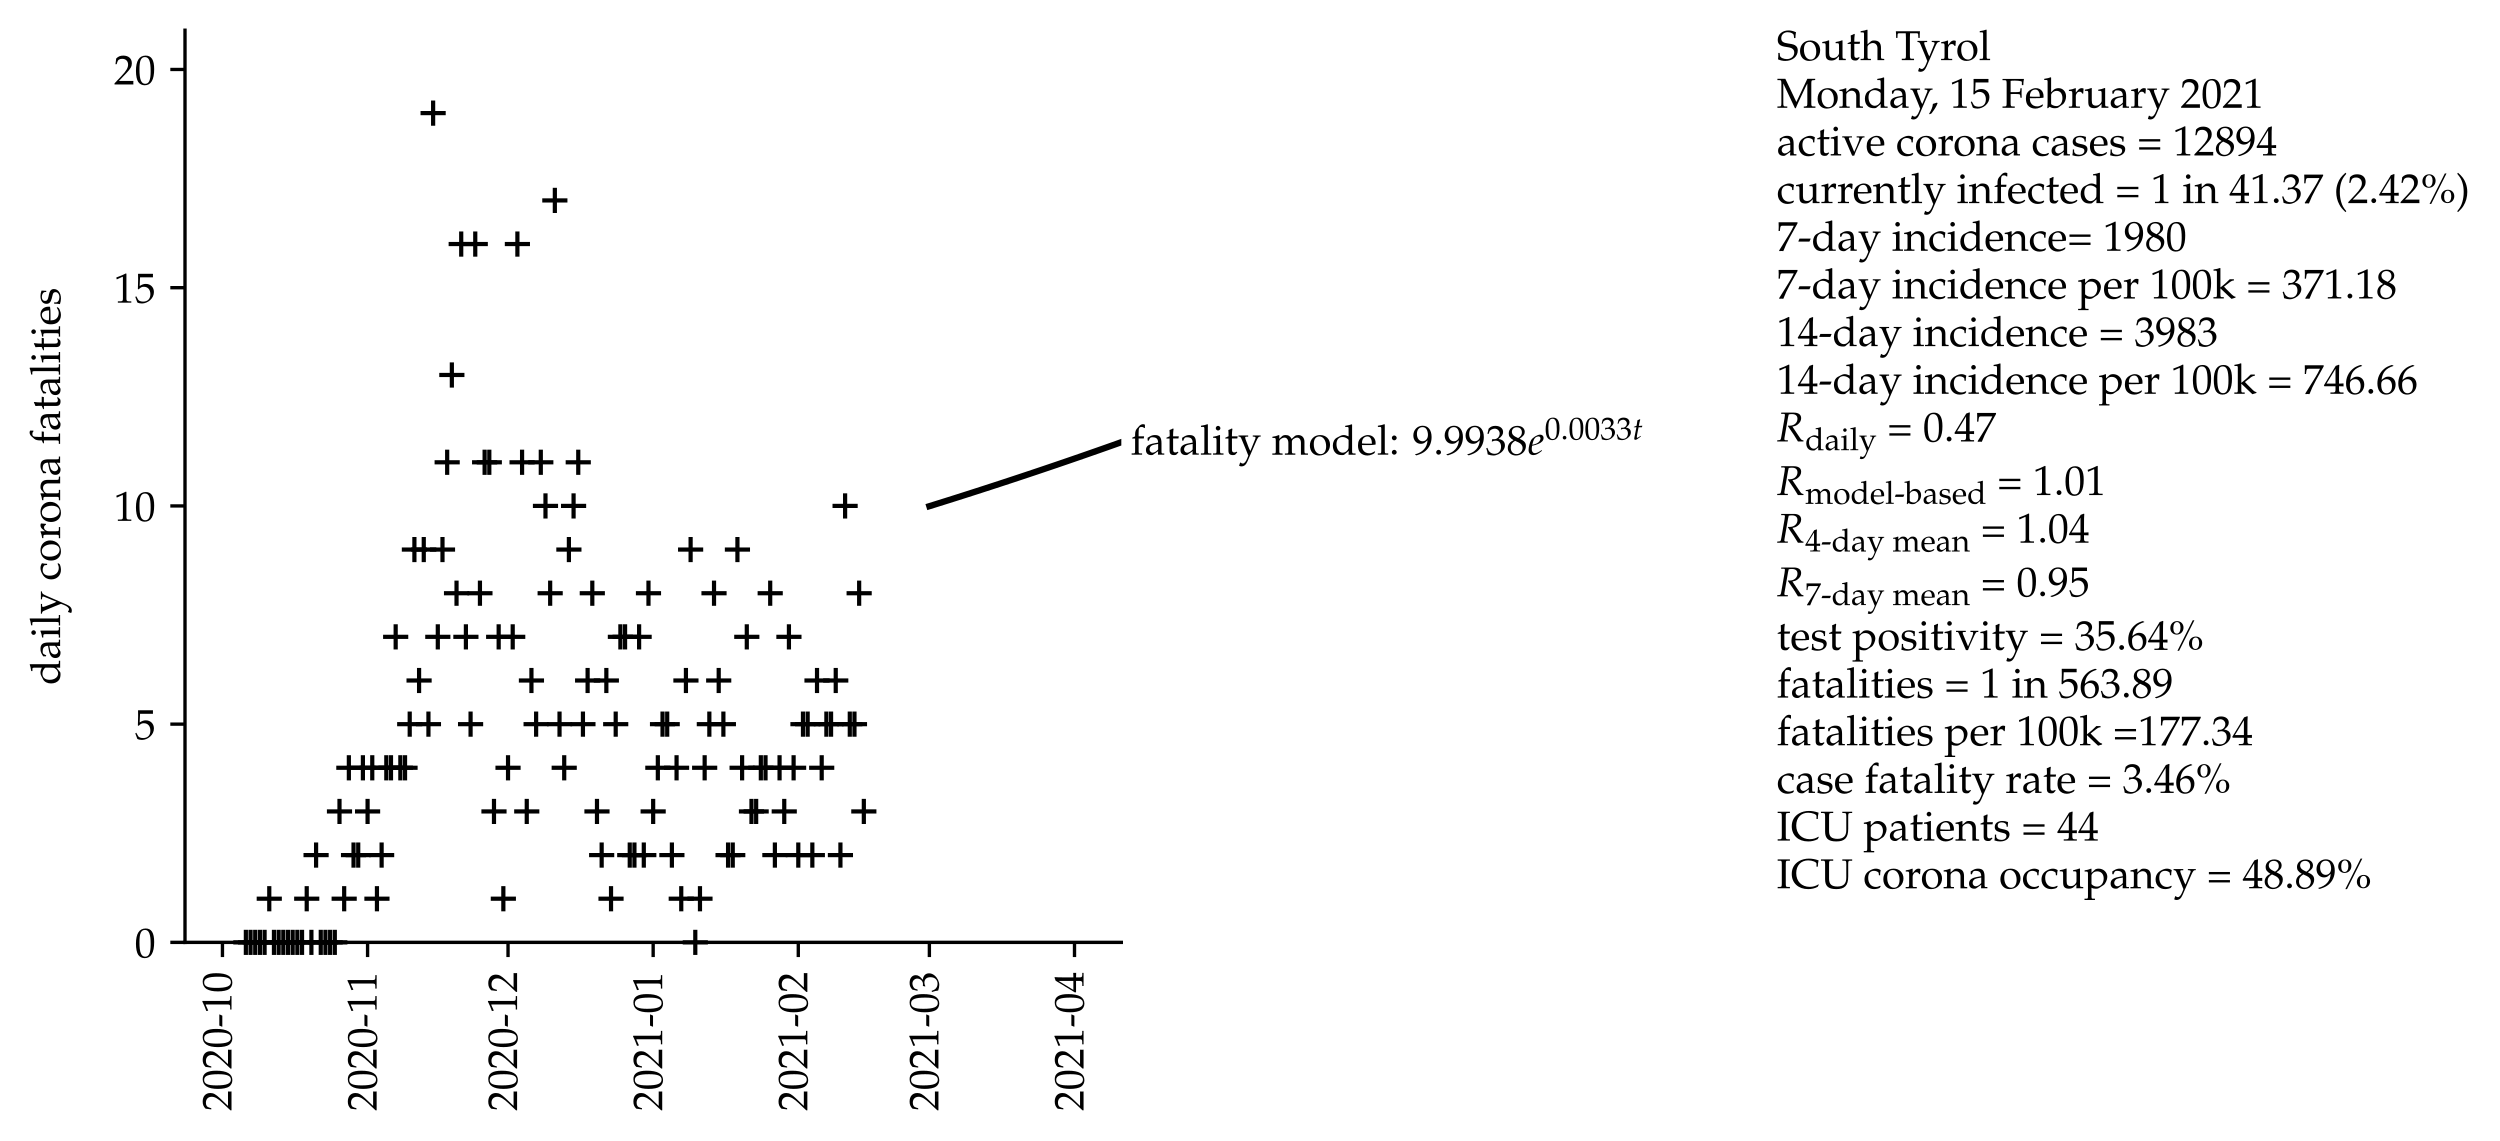 <?xml version="1.0" encoding="utf-8" standalone="no"?>
<!DOCTYPE svg PUBLIC "-//W3C//DTD SVG 1.1//EN"
  "http://www.w3.org/Graphics/SVG/1.1/DTD/svg11.dtd">
<!-- Created with matplotlib (https://matplotlib.org/) -->
<svg height="272.045pt" version="1.1" viewBox="0 0 595.949 272.045" width="595.949pt" xmlns="http://www.w3.org/2000/svg" xmlns:xlink="http://www.w3.org/1999/xlink">
 <defs>
  <style type="text/css">*{stroke-linecap:butt;stroke-linejoin:round;}</style>
 </defs>
 <g id="figure_1">
  <g id="patch_1">
   <path d="M 0 272.045 
L 595.949 272.045 
L 595.949 0 
L 0 0 
z
" style="fill:#ffffff;"/>
  </g>
  <g id="axes_1">
   <g id="patch_2">
    <path d="M 44.1 224.64 
L 267.3 224.64 
L 267.3 7.2 
L 44.1 7.2 
z
" style="fill:#ffffff;"/>
   </g>
   <g id="matplotlib.axis_1">
    <g id="xtick_1">
     <g id="line2d_1">
      <defs>
       <path d="M 0 0 
L 0 3.5 
" id="m77f0214747" style="stroke:#000000;stroke-width:0.8;"/>
      </defs>
      <g>
       <use style="stroke:#000000;stroke-width:0.8;" x="53.028" xlink:href="#m77f0214747" y="224.64"/>
      </g>
     </g>
     <g id="text_1">
      <!-- 2020-10 -->
      <g transform="translate(55.188 264.845)rotate(-90)scale(0.1 -0.1)">
       <defs>
        <path d="M 1.594 2.5 
L 1.594 0 
C 20.297 0 20.297 0 23.906 0 
C 27.5 0 27.5 0 46.797 0 
C 46.594 1.953 46.594 2.906 46.594 4.203 
C 46.594 5.438 46.594 6.359 46.797 8.422 
C 35.297 8.422 30.703 8.422 12.203 8.422 
L 30.406 27.516 
C 40.094 37.719 43.094 43.172 43.094 50.594 
C 43.094 61.969 35.297 69 22.594 69 
C 15.406 69 10.5 67 5.594 62.016 
L 3.906 48.422 
L 6.797 48.422 
L 8.094 53.016 
C 9.703 58.797 13.297 61.297 20 61.297 
C 28.594 61.297 34.094 55.891 34.094 47.422 
C 34.094 39.922 29.906 32.547 18.594 20.562 
z
" id="URW_Palladio_L_Roman-50"/>
        <path d="M 26.297 69 
C 10.797 69 2.906 56.688 2.906 32.453 
C 2.906 20.719 5 10.625 8.5 5.719 
C 12 0.797 17.594 -2 23.797 -2 
C 38.906 -2 46.5 11.016 46.5 36.656 
C 46.5 58.578 40 69 26.297 69 
z
M 24.5 65.5 
C 34.203 65.5 38.094 55.688 38.094 31.641 
C 38.094 10.328 34.297 1.5 25.094 1.5 
C 15.406 1.5 11.297 11.625 11.297 36.062 
C 11.297 57.188 15 65.5 24.5 65.5 
z
" id="URW_Palladio_L_Roman-48"/>
        <path d="M 28.203 22 
L 31.203 28.703 
L 30.703 29.203 
L 4.406 29.203 
L 1.703 22.5 
L 2.203 22 
z
" id="URW_Palladio_L_Roman-45"/>
        <path d="M 6.703 56 
L 7.703 56 
L 20.594 61.812 
C 20.703 61.906 20.797 61.906 20.906 61.906 
C 21.5 61.906 21.703 61.016 21.703 58.609 
L 21.703 9.578 
C 21.703 4.312 20.594 3.203 15.203 3.203 
L 9.594 3.203 
L 9.594 0 
C 25 0 25 0 26.094 0 
C 27.406 0 29.594 0 33 0 
C 34.203 0 37.703 0 41.797 0 
L 41.797 3.203 
L 36.594 3.203 
C 31.094 3.203 30.094 4.312 30.094 9.562 
L 30.094 69.422 
L 28.703 69.922 
C 22.203 66.516 15.094 63.516 6 60.312 
z
" id="URW_Palladio_L_Roman-49"/>
       </defs>
       <use transform="scale(0.996)" xlink:href="#URW_Palladio_L_Roman-50"/>
       <use transform="translate(49.813 0)scale(0.996)" xlink:href="#URW_Palladio_L_Roman-48"/>
       <use transform="translate(99.626 0)scale(0.996)" xlink:href="#URW_Palladio_L_Roman-50"/>
       <use transform="translate(149.44 0)scale(0.996)" xlink:href="#URW_Palladio_L_Roman-48"/>
       <use transform="translate(199.253 0)scale(0.996)" xlink:href="#URW_Palladio_L_Roman-45"/>
       <use transform="translate(232.428 0)scale(0.996)" xlink:href="#URW_Palladio_L_Roman-49"/>
       <use transform="translate(282.241 0)scale(0.996)" xlink:href="#URW_Palladio_L_Roman-48"/>
      </g>
     </g>
    </g>
    <g id="xtick_2">
     <g id="line2d_2">
      <g>
       <use style="stroke:#000000;stroke-width:0.8;" x="87.624" xlink:href="#m77f0214747" y="224.64"/>
      </g>
     </g>
     <g id="text_2">
      <!-- 2020-11 -->
      <g transform="translate(89.784 264.845)rotate(-90)scale(0.1 -0.1)">
       <use transform="scale(0.996)" xlink:href="#URW_Palladio_L_Roman-50"/>
       <use transform="translate(49.813 0)scale(0.996)" xlink:href="#URW_Palladio_L_Roman-48"/>
       <use transform="translate(99.626 0)scale(0.996)" xlink:href="#URW_Palladio_L_Roman-50"/>
       <use transform="translate(149.44 0)scale(0.996)" xlink:href="#URW_Palladio_L_Roman-48"/>
       <use transform="translate(199.253 0)scale(0.996)" xlink:href="#URW_Palladio_L_Roman-45"/>
       <use transform="translate(232.428 0)scale(0.996)" xlink:href="#URW_Palladio_L_Roman-49"/>
       <use transform="translate(282.241 0)scale(0.996)" xlink:href="#URW_Palladio_L_Roman-49"/>
      </g>
     </g>
    </g>
    <g id="xtick_3">
     <g id="line2d_3">
      <g>
       <use style="stroke:#000000;stroke-width:0.8;" x="121.104" xlink:href="#m77f0214747" y="224.64"/>
      </g>
     </g>
     <g id="text_3">
      <!-- 2020-12 -->
      <g transform="translate(123.264 264.845)rotate(-90)scale(0.1 -0.1)">
       <use transform="scale(0.996)" xlink:href="#URW_Palladio_L_Roman-50"/>
       <use transform="translate(49.813 0)scale(0.996)" xlink:href="#URW_Palladio_L_Roman-48"/>
       <use transform="translate(99.626 0)scale(0.996)" xlink:href="#URW_Palladio_L_Roman-50"/>
       <use transform="translate(149.44 0)scale(0.996)" xlink:href="#URW_Palladio_L_Roman-48"/>
       <use transform="translate(199.253 0)scale(0.996)" xlink:href="#URW_Palladio_L_Roman-45"/>
       <use transform="translate(232.428 0)scale(0.996)" xlink:href="#URW_Palladio_L_Roman-49"/>
       <use transform="translate(282.241 0)scale(0.996)" xlink:href="#URW_Palladio_L_Roman-50"/>
      </g>
     </g>
    </g>
    <g id="xtick_4">
     <g id="line2d_4">
      <g>
       <use style="stroke:#000000;stroke-width:0.8;" x="155.7" xlink:href="#m77f0214747" y="224.64"/>
      </g>
     </g>
     <g id="text_4">
      <!-- 2021-01 -->
      <g transform="translate(157.86 264.845)rotate(-90)scale(0.1 -0.1)">
       <use transform="scale(0.996)" xlink:href="#URW_Palladio_L_Roman-50"/>
       <use transform="translate(49.813 0)scale(0.996)" xlink:href="#URW_Palladio_L_Roman-48"/>
       <use transform="translate(99.626 0)scale(0.996)" xlink:href="#URW_Palladio_L_Roman-50"/>
       <use transform="translate(149.44 0)scale(0.996)" xlink:href="#URW_Palladio_L_Roman-49"/>
       <use transform="translate(199.253 0)scale(0.996)" xlink:href="#URW_Palladio_L_Roman-45"/>
       <use transform="translate(232.428 0)scale(0.996)" xlink:href="#URW_Palladio_L_Roman-48"/>
       <use transform="translate(282.241 0)scale(0.996)" xlink:href="#URW_Palladio_L_Roman-49"/>
      </g>
     </g>
    </g>
    <g id="xtick_5">
     <g id="line2d_5">
      <g>
       <use style="stroke:#000000;stroke-width:0.8;" x="190.296" xlink:href="#m77f0214747" y="224.64"/>
      </g>
     </g>
     <g id="text_5">
      <!-- 2021-02 -->
      <g transform="translate(192.456 264.845)rotate(-90)scale(0.1 -0.1)">
       <use transform="scale(0.996)" xlink:href="#URW_Palladio_L_Roman-50"/>
       <use transform="translate(49.813 0)scale(0.996)" xlink:href="#URW_Palladio_L_Roman-48"/>
       <use transform="translate(99.626 0)scale(0.996)" xlink:href="#URW_Palladio_L_Roman-50"/>
       <use transform="translate(149.44 0)scale(0.996)" xlink:href="#URW_Palladio_L_Roman-49"/>
       <use transform="translate(199.253 0)scale(0.996)" xlink:href="#URW_Palladio_L_Roman-45"/>
       <use transform="translate(232.428 0)scale(0.996)" xlink:href="#URW_Palladio_L_Roman-48"/>
       <use transform="translate(282.241 0)scale(0.996)" xlink:href="#URW_Palladio_L_Roman-50"/>
      </g>
     </g>
    </g>
    <g id="xtick_6">
     <g id="line2d_6">
      <g>
       <use style="stroke:#000000;stroke-width:0.8;" x="221.544" xlink:href="#m77f0214747" y="224.64"/>
      </g>
     </g>
     <g id="text_6">
      <!-- 2021-03 -->
      <g transform="translate(223.704 264.845)rotate(-90)scale(0.1 -0.1)">
       <defs>
        <path d="M 4.297 49.953 
L 7.406 49.953 
L 9.203 55.531 
C 10.297 58.906 16.594 62.297 21.797 62.297 
C 28.297 62.297 33.594 57.016 33.594 50.75 
C 33.594 43.281 27.703 37 20.594 37 
C 19.797 37 18.703 37 17.406 37.203 
L 15.906 37.203 
L 14.703 31.984 
L 15.406 31.375 
C 19.203 33.094 21.094 33.594 23.797 33.594 
C 32.094 33.594 36.906 28.266 36.906 19.094 
C 36.906 8.844 30.797 2.109 21.5 2.109 
C 16.906 2.109 12.797 3.609 9.797 6.422 
C 7.406 8.641 6.094 10.953 4.203 16.391 
L 1.5 15.391 
C 3.594 9.266 4.406 5.641 5 0.609 
C 10.297 -1.203 14.703 -2 18.406 -2 
C 26.406 -2 35.594 2.516 41.094 9.266 
C 44.5 13.391 46.203 17.812 46.203 22.531 
C 46.203 27.359 44.203 31.594 40.594 34.094 
C 38.094 35.906 35.797 36.719 30.797 37.609 
C 38.797 43.797 41.797 48.375 41.797 54.25 
C 41.797 63.125 34.406 69 23.297 69 
C 16.5 69 12 67.109 7.203 62.328 
z
" id="URW_Palladio_L_Roman-51"/>
       </defs>
       <use transform="scale(0.996)" xlink:href="#URW_Palladio_L_Roman-50"/>
       <use transform="translate(49.813 0)scale(0.996)" xlink:href="#URW_Palladio_L_Roman-48"/>
       <use transform="translate(99.626 0)scale(0.996)" xlink:href="#URW_Palladio_L_Roman-50"/>
       <use transform="translate(149.44 0)scale(0.996)" xlink:href="#URW_Palladio_L_Roman-49"/>
       <use transform="translate(199.253 0)scale(0.996)" xlink:href="#URW_Palladio_L_Roman-45"/>
       <use transform="translate(232.428 0)scale(0.996)" xlink:href="#URW_Palladio_L_Roman-48"/>
       <use transform="translate(282.241 0)scale(0.996)" xlink:href="#URW_Palladio_L_Roman-51"/>
      </g>
     </g>
    </g>
    <g id="xtick_7">
     <g id="line2d_7">
      <g>
       <use style="stroke:#000000;stroke-width:0.8;" x="256.14" xlink:href="#m77f0214747" y="224.64"/>
      </g>
     </g>
     <g id="text_7">
      <!-- 2021-04 -->
      <g transform="translate(258.3 264.845)rotate(-90)scale(0.1 -0.1)">
       <defs>
        <path d="M 28 18 
L 28 10.516 
C 28 4.516 26.906 3.109 22 3.109 
L 15.797 3.109 
L 15.797 0 
C 29.094 0 29.094 0 31.5 0 
C 33.906 0 33.906 0 47.203 0 
L 47.203 3.109 
L 42.406 3.109 
C 37.5 3.109 36.406 4.406 36.406 10.453 
L 36.406 18 
C 42.297 18 44.406 18 47.203 17.703 
L 47.203 24.812 
C 42.5 24.422 40.594 24.422 39.094 24.422 
L 38.797 24.422 
L 36.406 24.422 
L 36.406 38.391 
C 36.406 56.25 36.594 64.875 37.094 69 
L 35.906 69.5 
L 28.5 66.797 
L 0.203 20.297 
L 1.297 18 
z
M 28 24.422 
L 6.5 24.422 
L 28 59.781 
z
" id="URW_Palladio_L_Roman-52"/>
       </defs>
       <use transform="scale(0.996)" xlink:href="#URW_Palladio_L_Roman-50"/>
       <use transform="translate(49.813 0)scale(0.996)" xlink:href="#URW_Palladio_L_Roman-48"/>
       <use transform="translate(99.626 0)scale(0.996)" xlink:href="#URW_Palladio_L_Roman-50"/>
       <use transform="translate(149.44 0)scale(0.996)" xlink:href="#URW_Palladio_L_Roman-49"/>
       <use transform="translate(199.253 0)scale(0.996)" xlink:href="#URW_Palladio_L_Roman-45"/>
       <use transform="translate(232.428 0)scale(0.996)" xlink:href="#URW_Palladio_L_Roman-48"/>
       <use transform="translate(282.241 0)scale(0.996)" xlink:href="#URW_Palladio_L_Roman-52"/>
      </g>
     </g>
    </g>
   </g>
   <g id="matplotlib.axis_2">
    <g id="ytick_1">
     <g id="line2d_8">
      <defs>
       <path d="M 0 0 
L -3.5 0 
" id="m33f2be5e76" style="stroke:#000000;stroke-width:0.8;"/>
      </defs>
      <g>
       <use style="stroke:#000000;stroke-width:0.8;" x="44.1" xlink:href="#m33f2be5e76" y="224.64"/>
      </g>
     </g>
     <g id="text_8">
      <!-- $\mathdefault{0}$ -->
      <g transform="translate(32.119 228.204)scale(0.1 -0.1)">
       <use transform="scale(0.996)" xlink:href="#URW_Palladio_L_Roman-48"/>
      </g>
     </g>
    </g>
    <g id="ytick_2">
     <g id="line2d_9">
      <g>
       <use style="stroke:#000000;stroke-width:0.8;" x="44.1" xlink:href="#m33f2be5e76" y="172.621"/>
      </g>
     </g>
     <g id="text_9">
      <!-- $\mathdefault{5}$ -->
      <g transform="translate(32.119 176.185)scale(0.1 -0.1)">
       <defs>
        <path d="M 12.703 60.578 
C 25.594 60.578 31.203 60.578 43.203 60.578 
L 43.703 61.047 
C 43.5 62.75 43.5 63.5 43.5 64.75 
C 43.5 66.078 43.5 66.828 43.703 68.531 
L 43.203 69 
C 35.703 69 31.203 69 25.797 69 
C 20.297 69 15.906 69 8.406 69 
L 7.906 68.797 
C 8 62.672 8.094 58.266 8.094 55.047 
C 8.094 46.516 7.797 36.875 7.5 32.453 
L 9.5 31.844 
C 14.203 36.578 16.906 38 21.797 38 
C 31.406 38 37.406 31.141 37.406 20.25 
C 37.406 9.062 31 2.5 20.094 2.5 
C 14.703 2.5 9.703 4.328 8.297 6.938 
L 3.703 15.203 
L 1.297 13.797 
C 3.594 8.062 4.797 4.844 6.203 0.422 
C 9 -1.109 13 -2 17.297 -2 
C 24 -2 31.094 0.922 36.594 5.75 
C 42.703 11.188 45.906 18.031 45.906 25.469 
C 45.906 36.859 37.797 44.906 26.406 44.906 
C 21.594 44.906 18 43.609 11.797 39.906 
z
" id="URW_Palladio_L_Roman-53"/>
       </defs>
       <use transform="scale(0.996)" xlink:href="#URW_Palladio_L_Roman-53"/>
      </g>
     </g>
    </g>
    <g id="ytick_3">
     <g id="line2d_10">
      <g>
       <use style="stroke:#000000;stroke-width:0.8;" x="44.1" xlink:href="#m33f2be5e76" y="120.602"/>
      </g>
     </g>
     <g id="text_10">
      <!-- $\mathdefault{10}$ -->
      <g transform="translate(27.138 124.166)scale(0.1 -0.1)">
       <use transform="scale(0.996)" xlink:href="#URW_Palladio_L_Roman-49"/>
       <use transform="translate(49.813 0)scale(0.996)" xlink:href="#URW_Palladio_L_Roman-48"/>
      </g>
     </g>
    </g>
    <g id="ytick_4">
     <g id="line2d_11">
      <g>
       <use style="stroke:#000000;stroke-width:0.8;" x="44.1" xlink:href="#m33f2be5e76" y="68.583"/>
      </g>
     </g>
     <g id="text_11">
      <!-- $\mathdefault{15}$ -->
      <g transform="translate(27.138 72.147)scale(0.1 -0.1)">
       <use transform="scale(0.996)" xlink:href="#URW_Palladio_L_Roman-49"/>
       <use transform="translate(49.813 0)scale(0.996)" xlink:href="#URW_Palladio_L_Roman-53"/>
      </g>
     </g>
    </g>
    <g id="ytick_5">
     <g id="line2d_12">
      <g>
       <use style="stroke:#000000;stroke-width:0.8;" x="44.1" xlink:href="#m33f2be5e76" y="16.563"/>
      </g>
     </g>
     <g id="text_12">
      <!-- $\mathdefault{20}$ -->
      <g transform="translate(27.138 20.128)scale(0.1 -0.1)">
       <use transform="scale(0.996)" xlink:href="#URW_Palladio_L_Roman-50"/>
       <use transform="translate(49.813 0)scale(0.996)" xlink:href="#URW_Palladio_L_Roman-48"/>
      </g>
     </g>
    </g>
    <g id="text_13">
     <!-- daily corona fatalities -->
     <g transform="translate(14.328 163.267)rotate(-90)scale(0.1 -0.1)">
      <defs>
       <path d="M 41.203 43.781 
C 35.594 46.188 32.797 47 29.297 47 
C 26.594 47 24.203 46.391 21.703 45.109 
L 12.906 40.516 
C 7.203 37.516 3.5 30.234 3.5 21.75 
C 3.5 13.766 6.203 7.188 11.094 3.188 
C 14.5 0.297 19.203 -1 25.703 -1 
C 27.703 -1 30 -0.594 30.5 -0.203 
L 41.594 9.109 
L 41.094 -0.109 
C 46 -0.109 47.594 -0.109 48.797 -0.109 
C 49.594 -0.109 51 -0.109 53.094 -0.109 
C 53.797 -0.109 55.797 -0.109 57.906 -0.109 
L 57.906 3 
L 53.297 3 
C 49.906 3 49.594 3.703 49.594 10.047 
L 49.594 71.984 
L 48.703 72.797 
C 44.297 71.094 41 70.281 33.094 69.078 
L 33.094 66.281 
L 38.703 66.281 
C 40.5 66.281 41.203 65.172 41.203 62.156 
z
M 41.203 22.25 
C 41.203 15.766 41 14.781 39.703 12.484 
C 36.906 7.797 32 4.719 27.297 4.719 
C 18.5 4.719 12.203 13.188 12.203 25.047 
C 12.203 35.906 17.594 42.281 26.594 42.281 
C 30.406 42.281 34.406 40.984 37.906 38.594 
C 40 37.203 41.203 35.906 41.203 35.094 
z
" id="URW_Palladio_L_Roman-100"/>
       <path d="M 32.406 8.406 
L 31.906 -0.016 
C 38.406 -0.016 38.406 -0.016 39.703 -0.016 
C 40.203 -0.016 42.703 -0.016 47.094 -0.016 
L 47.094 3 
L 43.203 3 
C 40.797 3 40.406 3.812 40.406 8.719 
L 40.406 27.047 
C 40.406 41.688 36.203 47 24.594 47 
C 20.297 47 16.297 45.891 12.5 43.609 
L 7.203 40.391 
L 7.203 33.922 
L 9.797 33.219 
L 11.094 36.297 
C 13.203 40.984 14.203 41.688 18.797 41.688 
C 28.203 41.688 32.094 37.984 32.406 28.938 
L 22.5 27.125 
C 8.906 24.641 3.203 19.953 3.203 11.281 
C 3.203 3.5 7.906 -1 15.797 -1 
C 17.594 -1 19.297 -0.703 20 -0.203 
z
M 32.406 12.594 
C 29.5 8.5 23.203 4.719 19.297 4.719 
C 15.297 4.719 11.797 8.406 11.797 12.688 
C 11.797 16.375 13.797 19.859 16.797 21.75 
C 19.297 23.25 24.797 24.641 32.406 25.75 
z
" id="URW_Palladio_L_Roman-97"/>
       <path d="M 18.797 46.766 
L 17.906 47.172 
C 12.797 45.062 7.594 43.641 2.297 43.047 
L 2.297 40.25 
L 6 40.25 
C 10 40.25 10.406 39.547 10.406 32.891 
L 10.406 10.172 
C 10.406 3.812 10.094 3.109 6.703 3.109 
L 2.094 3.109 
L 2.094 0 
C 12.094 0 12.094 0 14.594 0 
C 17.094 0 17.094 0 27.094 0 
L 27.094 3.109 
L 22.5 3.109 
C 19.094 3.109 18.797 3.812 18.797 10.172 
z
M 14.203 69 
C 11.203 69 8.594 66.391 8.594 63.375 
C 8.594 60.469 11.203 57.875 14.094 57.875 
C 17 57.875 19.703 60.469 19.703 63.375 
C 19.703 66.188 17 69 14.203 69 
z
" id="URW_Palladio_L_Roman-105"/>
       <path d="M 2.297 66.5 
L 7.906 66.5 
C 9.703 66.5 10.406 65.391 10.406 62.375 
L 10.406 10.172 
C 10.406 3.812 10.094 3.109 6.703 3.109 
L 2.094 3.109 
L 2.094 0 
C 12.094 0 12.094 0 14.594 0 
C 17.094 0 17.094 0 27.094 0 
L 27.094 3.109 
L 22.5 3.109 
C 19.094 3.109 18.797 3.812 18.797 10.156 
L 18.797 72.203 
L 17.906 73.016 
C 13.5 71.312 10.203 70.5 2.297 69.297 
z
" id="URW_Palladio_L_Roman-108"/>
       <path d="M 29.703 8.812 
C 27.5 12.625 26.406 14.938 24.594 19.844 
L 18.203 36.672 
C 17.594 38.375 17.203 39.875 17.203 40.906 
C 17.203 42.344 18.297 43.188 20.594 43.188 
L 24.406 43.188 
L 24.406 46 
C 14.703 46 14.703 46 12.797 46 
C 10.906 46 10.906 46 1.203 46 
L 1.203 43.391 
L 3 43.188 
C 5.5 42.891 6.703 41.781 8.203 38.297 
L 19.094 12.109 
C 21.906 5.312 22.906 2.906 24.703 -2.094 
L 22.406 -8.188 
C 19.203 -16.594 15.297 -21.281 11.5 -21.281 
C 9.906 -21.281 8.094 -20.484 6.406 -18.984 
L 5.094 -18.984 
L 2.703 -26.5 
C 4.594 -27.5 6.203 -28 8.094 -28 
C 14.797 -28 19.094 -24.406 22.906 -15.703 
L 43.203 31.094 
C 47.203 40.188 49.094 42.891 51.594 43.188 
L 54.406 43.391 
L 54.406 46 
C 46.5 46 46.5 46 44.906 46 
C 43.297 46 43.297 46 35.406 46 
L 35.406 43.391 
L 38 43.188 
C 40.797 42.984 42.203 42.094 42.203 40.688 
C 42.203 39.984 42 39.078 41.594 38.078 
z
" id="URW_Palladio_L_Roman-121"/>
       <path d="M 39.906 31.156 
C 39.906 35.766 40.406 39.875 41.297 43.484 
C 37.297 45.891 33.797 47 29.703 47 
C 24.906 47 19.297 45.094 13.297 41.281 
C 6.297 36.875 2.594 29.859 2.594 21.047 
C 2.594 7.516 12.094 -2 25.5 -2 
C 30.703 -2 38.203 -0.094 39.203 1.406 
L 41.297 4.609 
L 40.297 6.109 
C 36.594 4.109 33.406 3.203 29.797 3.203 
C 18.703 3.203 11.406 11.828 11.406 25.047 
C 11.406 35.766 16.406 41.781 25.406 41.781 
C 29.797 41.781 34.594 39.781 36.406 37.281 
L 37.094 31.156 
z
" id="URW_Palladio_L_Roman-99"/>
       <path d="M 27.906 47 
C 13.297 47 3.203 36.672 3.203 21.75 
C 3.203 7.609 12.094 -2 25 -2 
C 40.406 -2 51.406 8.719 51.406 23.75 
C 51.406 37.281 41.594 47 27.906 47 
z
M 26.094 43.688 
C 35.297 43.688 42.094 33.672 42.094 20.047 
C 42.094 8.516 37 1.297 28.906 1.297 
C 19.094 1.297 12.5 10.922 12.5 25.156 
C 12.5 37.172 17.297 43.688 26.094 43.688 
z
" id="URW_Palladio_L_Roman-111"/>
       <path d="M 2.297 40.078 
L 6 40.078 
C 10 40.078 10.406 39.375 10.406 32.719 
L 10.406 10.047 
C 10.406 3.703 10.094 3 6.703 3 
L 2.094 3 
L 2.094 -0.109 
C 9.297 -0.109 11.906 -0.109 14.406 -0.109 
C 16.406 -0.109 16.406 -0.109 28.703 -0.109 
L 28.703 3 
L 23.5 3 
C 19 3 18.797 3.297 18.797 9.969 
L 18.797 27.359 
C 18.797 33.422 22.797 38.484 27.703 38.484 
C 30.703 38.484 32.797 37.078 34.406 33.891 
L 36.5 33.891 
L 37.406 45.891 
C 36.297 46.594 34.5 47 32.703 47 
C 29.703 47 26.5 45.391 24.406 42.891 
L 18.797 36.281 
L 18.797 46.594 
L 17.906 47 
C 12.797 44.891 7.594 43.484 2.297 42.891 
z
" id="URW_Palladio_L_Roman-114"/>
       <path d="M 41 -0.109 
C 47.094 -0.109 47.203 -0.109 48.906 -0.109 
C 50.297 -0.109 50.297 -0.109 57.203 -0.109 
L 57.203 2.797 
L 53.094 3.203 
C 49.703 3.203 49.406 3.812 49.406 10.219 
L 49.406 29.562 
C 49.406 41.281 43.906 47 32.703 47 
C 29 47 26.906 46.297 24.797 44.484 
L 17.203 37.875 
L 17.203 46.594 
L 16.297 47 
C 11.203 44.891 6 43.484 0.703 42.891 
L 0.703 40.078 
L 4.406 40.078 
C 8.406 40.078 8.797 39.375 8.797 32.719 
L 8.797 10.047 
C 8.797 3.703 8.5 3 5.094 3 
L 0.594 3 
L 0.594 -0.109 
C 7.406 -0.109 10.094 -0.109 13 -0.109 
C 15.906 -0.109 18.594 -0.109 25.406 -0.109 
L 25.406 3 
L 20.906 3 
C 17.5 3 17.203 3.703 17.203 10.047 
L 17.203 31.422 
C 17.203 35.938 23.797 40.875 29.906 40.875 
C 36.594 40.875 41 35.891 41 28.219 
z
" id="URW_Palladio_L_Roman-110"/>
       <path d="M 34.094 71.891 
C 32 72.688 30.797 73 29.5 73 
C 26.297 73 22.797 71.297 20.594 68.812 
L 14.797 62.266 
C 11.906 58.984 10.594 54.531 10.594 47.969 
L 10.594 43.797 
L 3.703 40.688 
L 3.703 38.688 
L 10.594 38.688 
L 10.594 10.172 
C 10.594 3.812 10.297 3.109 6.906 3.109 
L 2.297 3.109 
L 2.297 0 
C 12.297 0 12.297 0 14.797 0 
C 17.297 0 17.297 0 27.297 0 
L 27.297 3.109 
L 22.703 3.109 
C 19.297 3.109 19 3.828 19 10.203 
L 19 38.891 
L 31.406 38.891 
L 32.094 44 
L 19 44 
L 19 52.344 
C 19 63.641 20.297 66.375 26 66.375 
C 28.703 66.375 30.5 65.688 32.906 63.609 
L 34.094 64.203 
z
" id="URW_Palladio_L_Roman-102"/>
       <path d="M 9.797 38.688 
L 9.797 9.672 
C 9.797 2.219 13.094 -1 20.797 -1 
C 23.094 -1 25.5 -0.5 26.094 0.203 
L 30.906 5.516 
L 29.594 7.234 
C 27.094 5.812 25.594 5.312 23.703 5.312 
C 19.797 5.312 18.203 7.344 18.203 12.312 
L 18.203 38.891 
L 31 38.891 
L 31.906 44 
L 18.203 44 
L 18.203 47.75 
C 18.203 51.891 18.5 55.422 19.297 61.734 
L 18.094 62.828 
C 15.703 61.328 12.703 60.031 9.594 59.031 
C 9.906 56.016 10 54.109 10 51.109 
L 10 44.094 
L 2.203 40.594 
L 2.203 38.688 
z
" id="URW_Palladio_L_Roman-116"/>
       <path d="M 43.703 6.984 
L 42.406 7.984 
C 36 4.203 33.703 3.312 29.406 3.312 
C 22.906 3.312 17.5 6.219 14.703 11.109 
C 12.797 14.391 12.094 17.203 11.906 23 
L 26.5 23 
C 33.406 23 37.703 23 44.594 24.125 
C 44.703 25.531 44.797 26.453 44.797 27.672 
C 44.797 39.375 37.406 47 26.203 47 
C 22.5 47 18.203 45.688 14.094 43.281 
C 5.906 38.578 2.594 32.359 2.594 21.938 
C 2.594 15.625 4.094 10.219 6.797 6.406 
C 10.797 1.109 17.5 -2 25 -2 
C 28.703 -2 32.406 -1.203 36.5 0.578 
C 39.203 1.688 41.297 2.984 41.703 3.594 
z
M 35.906 26.406 
C 30.703 26.406 28.297 26.406 24.703 26.406 
C 20.094 26.406 17.5 26.406 12.094 26.906 
C 12.094 31.672 12.5 33.891 13.797 36.516 
C 15.906 40.969 20.203 43.688 25 43.688 
C 28.297 43.688 30.906 42.359 32.703 39.594 
C 34.906 36.234 35.594 33.266 35.906 26.406 
z
" id="URW_Palladio_L_Roman-101"/>
       <path d="M 4.094 14.328 
C 4.094 7.422 3.797 4.406 3 0.406 
C 8.203 -1.297 12.094 -2 16.703 -2 
C 29.797 -2 39.094 5.016 39.094 14.828 
C 39.094 17.938 38.203 20.234 36.297 22.25 
C 33.703 24.75 30.406 25.953 21.594 27.656 
C 13.406 29.266 10.703 31.266 10.703 35.875 
C 10.703 40.875 14.203 43.688 20.297 43.688 
C 27 43.688 32.094 40.188 32.094 35.469 
L 32.094 33.172 
L 34.906 33.172 
C 35 38.984 35.094 41.375 35.406 44.484 
C 30.094 46.297 26.5 47 22.406 47 
C 10.797 47 3.703 41.484 3.703 32.469 
C 3.703 27.656 5.906 24.25 10.5 22.141 
C 13.203 20.938 18.5 19.344 25.297 17.828 
C 29.797 16.828 31.703 14.734 31.703 10.922 
C 31.703 5.516 26.703 1.703 19.594 1.703 
C 12.297 1.703 7.094 5.203 7.094 10.219 
L 7.094 14.328 
z
" id="URW_Palladio_L_Roman-115"/>
      </defs>
      <use transform="scale(0.996)" xlink:href="#URW_Palladio_L_Roman-100"/>
      <use transform="translate(60.872 0)scale(0.996)" xlink:href="#URW_Palladio_L_Roman-97"/>
      <use transform="translate(110.685 0)scale(0.996)" xlink:href="#URW_Palladio_L_Roman-105"/>
      <use transform="translate(139.675 0)scale(0.996)" xlink:href="#URW_Palladio_L_Roman-108"/>
      <use transform="translate(168.666 0)scale(0.996)" xlink:href="#URW_Palladio_L_Roman-121"/>
      <use transform="translate(248.964 0)scale(0.996)" xlink:href="#URW_Palladio_L_Roman-99"/>
      <use transform="translate(293.197 0)scale(0.996)" xlink:href="#URW_Palladio_L_Roman-111"/>
      <use transform="translate(347.593 0)scale(0.996)" xlink:href="#URW_Palladio_L_Roman-114"/>
      <use transform="translate(385.152 0)scale(0.996)" xlink:href="#URW_Palladio_L_Roman-111"/>
      <use transform="translate(439.548 0)scale(0.996)" xlink:href="#URW_Palladio_L_Roman-110"/>
      <use transform="translate(497.53 0)scale(0.996)" xlink:href="#URW_Palladio_L_Roman-97"/>
      <use transform="translate(572.25 0)scale(0.996)" xlink:href="#URW_Palladio_L_Roman-102"/>
      <use transform="translate(605.425 0)scale(0.996)" xlink:href="#URW_Palladio_L_Roman-97"/>
      <use transform="translate(655.238 0)scale(0.996)" xlink:href="#URW_Palladio_L_Roman-116"/>
      <use transform="translate(687.715 0)scale(0.996)" xlink:href="#URW_Palladio_L_Roman-97"/>
      <use transform="translate(737.528 0)scale(0.996)" xlink:href="#URW_Palladio_L_Roman-108"/>
      <use transform="translate(766.519 0)scale(0.996)" xlink:href="#URW_Palladio_L_Roman-105"/>
      <use transform="translate(795.509 0)scale(0.996)" xlink:href="#URW_Palladio_L_Roman-116"/>
      <use transform="translate(827.986 0)scale(0.996)" xlink:href="#URW_Palladio_L_Roman-105"/>
      <use transform="translate(856.977 0)scale(0.996)" xlink:href="#URW_Palladio_L_Roman-101"/>
      <use transform="translate(904.697 0)scale(0.996)" xlink:href="#URW_Palladio_L_Roman-115"/>
     </g>
    </g>
   </g>
   <g id="line2d_13">
    <defs>
     <path d="M -3 0 
L 3 0 
M 0 3 
L 0 -3 
" id="m1020bc5a97" style="stroke:#000000;"/>
    </defs>
    <g>
     <use style="stroke:#000000;" x="58.608" xlink:href="#m1020bc5a97" y="224.64"/>
     <use style="stroke:#000000;" x="59.724" xlink:href="#m1020bc5a97" y="224.64"/>
     <use style="stroke:#000000;" x="60.84" xlink:href="#m1020bc5a97" y="224.64"/>
     <use style="stroke:#000000;" x="61.956" xlink:href="#m1020bc5a97" y="224.64"/>
     <use style="stroke:#000000;" x="63.072" xlink:href="#m1020bc5a97" y="224.64"/>
     <use style="stroke:#000000;" x="64.188" xlink:href="#m1020bc5a97" y="214.236"/>
     <use style="stroke:#000000;" x="65.304" xlink:href="#m1020bc5a97" y="224.64"/>
     <use style="stroke:#000000;" x="66.42" xlink:href="#m1020bc5a97" y="224.64"/>
     <use style="stroke:#000000;" x="67.536" xlink:href="#m1020bc5a97" y="224.64"/>
     <use style="stroke:#000000;" x="68.652" xlink:href="#m1020bc5a97" y="224.64"/>
     <use style="stroke:#000000;" x="69.768" xlink:href="#m1020bc5a97" y="224.64"/>
     <use style="stroke:#000000;" x="70.884" xlink:href="#m1020bc5a97" y="224.64"/>
     <use style="stroke:#000000;" x="72" xlink:href="#m1020bc5a97" y="224.64"/>
     <use style="stroke:#000000;" x="73.116" xlink:href="#m1020bc5a97" y="214.236"/>
     <use style="stroke:#000000;" x="74.232" xlink:href="#m1020bc5a97" y="224.64"/>
     <use style="stroke:#000000;" x="75.348" xlink:href="#m1020bc5a97" y="203.832"/>
     <use style="stroke:#000000;" x="76.464" xlink:href="#m1020bc5a97" y="224.64"/>
     <use style="stroke:#000000;" x="77.58" xlink:href="#m1020bc5a97" y="224.64"/>
     <use style="stroke:#000000;" x="78.696" xlink:href="#m1020bc5a97" y="224.64"/>
     <use style="stroke:#000000;" x="79.812" xlink:href="#m1020bc5a97" y="224.64"/>
     <use style="stroke:#000000;" x="80.928" xlink:href="#m1020bc5a97" y="193.429"/>
     <use style="stroke:#000000;" x="82.044" xlink:href="#m1020bc5a97" y="214.236"/>
     <use style="stroke:#000000;" x="83.16" xlink:href="#m1020bc5a97" y="183.025"/>
     <use style="stroke:#000000;" x="84.276" xlink:href="#m1020bc5a97" y="203.832"/>
     <use style="stroke:#000000;" x="85.392" xlink:href="#m1020bc5a97" y="203.832"/>
     <use style="stroke:#000000;" x="86.508" xlink:href="#m1020bc5a97" y="183.025"/>
     <use style="stroke:#000000;" x="87.624" xlink:href="#m1020bc5a97" y="193.429"/>
     <use style="stroke:#000000;" x="88.74" xlink:href="#m1020bc5a97" y="183.025"/>
     <use style="stroke:#000000;" x="89.856" xlink:href="#m1020bc5a97" y="214.236"/>
     <use style="stroke:#000000;" x="90.972" xlink:href="#m1020bc5a97" y="203.832"/>
     <use style="stroke:#000000;" x="92.088" xlink:href="#m1020bc5a97" y="183.025"/>
     <use style="stroke:#000000;" x="93.204" xlink:href="#m1020bc5a97" y="183.025"/>
     <use style="stroke:#000000;" x="94.32" xlink:href="#m1020bc5a97" y="151.813"/>
     <use style="stroke:#000000;" x="95.436" xlink:href="#m1020bc5a97" y="183.025"/>
     <use style="stroke:#000000;" x="96.552" xlink:href="#m1020bc5a97" y="183.025"/>
     <use style="stroke:#000000;" x="97.668" xlink:href="#m1020bc5a97" y="172.621"/>
     <use style="stroke:#000000;" x="98.784" xlink:href="#m1020bc5a97" y="131.006"/>
     <use style="stroke:#000000;" x="99.9" xlink:href="#m1020bc5a97" y="162.217"/>
     <use style="stroke:#000000;" x="101.016" xlink:href="#m1020bc5a97" y="131.006"/>
     <use style="stroke:#000000;" x="102.132" xlink:href="#m1020bc5a97" y="172.621"/>
     <use style="stroke:#000000;" x="103.248" xlink:href="#m1020bc5a97" y="26.967"/>
     <use style="stroke:#000000;" x="104.364" xlink:href="#m1020bc5a97" y="151.813"/>
     <use style="stroke:#000000;" x="105.48" xlink:href="#m1020bc5a97" y="131.006"/>
     <use style="stroke:#000000;" x="106.596" xlink:href="#m1020bc5a97" y="110.198"/>
     <use style="stroke:#000000;" x="107.712" xlink:href="#m1020bc5a97" y="89.39"/>
     <use style="stroke:#000000;" x="108.828" xlink:href="#m1020bc5a97" y="141.409"/>
     <use style="stroke:#000000;" x="109.944" xlink:href="#m1020bc5a97" y="58.179"/>
     <use style="stroke:#000000;" x="111.06" xlink:href="#m1020bc5a97" y="151.813"/>
     <use style="stroke:#000000;" x="112.176" xlink:href="#m1020bc5a97" y="172.621"/>
     <use style="stroke:#000000;" x="113.292" xlink:href="#m1020bc5a97" y="58.179"/>
     <use style="stroke:#000000;" x="114.408" xlink:href="#m1020bc5a97" y="141.409"/>
     <use style="stroke:#000000;" x="115.524" xlink:href="#m1020bc5a97" y="110.198"/>
     <use style="stroke:#000000;" x="116.64" xlink:href="#m1020bc5a97" y="110.198"/>
     <use style="stroke:#000000;" x="117.756" xlink:href="#m1020bc5a97" y="193.429"/>
     <use style="stroke:#000000;" x="118.872" xlink:href="#m1020bc5a97" y="151.813"/>
     <use style="stroke:#000000;" x="119.988" xlink:href="#m1020bc5a97" y="214.236"/>
     <use style="stroke:#000000;" x="121.104" xlink:href="#m1020bc5a97" y="183.025"/>
     <use style="stroke:#000000;" x="122.22" xlink:href="#m1020bc5a97" y="151.813"/>
     <use style="stroke:#000000;" x="123.336" xlink:href="#m1020bc5a97" y="58.179"/>
     <use style="stroke:#000000;" x="124.452" xlink:href="#m1020bc5a97" y="110.198"/>
     <use style="stroke:#000000;" x="125.568" xlink:href="#m1020bc5a97" y="193.429"/>
     <use style="stroke:#000000;" x="126.684" xlink:href="#m1020bc5a97" y="162.217"/>
     <use style="stroke:#000000;" x="127.8" xlink:href="#m1020bc5a97" y="172.621"/>
     <use style="stroke:#000000;" x="128.916" xlink:href="#m1020bc5a97" y="110.198"/>
     <use style="stroke:#000000;" x="130.032" xlink:href="#m1020bc5a97" y="120.602"/>
     <use style="stroke:#000000;" x="131.148" xlink:href="#m1020bc5a97" y="141.409"/>
     <use style="stroke:#000000;" x="132.264" xlink:href="#m1020bc5a97" y="47.775"/>
     <use style="stroke:#000000;" x="133.38" xlink:href="#m1020bc5a97" y="172.621"/>
     <use style="stroke:#000000;" x="134.496" xlink:href="#m1020bc5a97" y="183.025"/>
     <use style="stroke:#000000;" x="135.612" xlink:href="#m1020bc5a97" y="131.006"/>
     <use style="stroke:#000000;" x="136.728" xlink:href="#m1020bc5a97" y="120.602"/>
     <use style="stroke:#000000;" x="137.844" xlink:href="#m1020bc5a97" y="110.198"/>
     <use style="stroke:#000000;" x="138.96" xlink:href="#m1020bc5a97" y="172.621"/>
     <use style="stroke:#000000;" x="140.076" xlink:href="#m1020bc5a97" y="162.217"/>
     <use style="stroke:#000000;" x="141.192" xlink:href="#m1020bc5a97" y="141.409"/>
     <use style="stroke:#000000;" x="142.308" xlink:href="#m1020bc5a97" y="193.429"/>
     <use style="stroke:#000000;" x="143.424" xlink:href="#m1020bc5a97" y="203.832"/>
     <use style="stroke:#000000;" x="144.54" xlink:href="#m1020bc5a97" y="162.217"/>
     <use style="stroke:#000000;" x="145.656" xlink:href="#m1020bc5a97" y="214.236"/>
     <use style="stroke:#000000;" x="146.772" xlink:href="#m1020bc5a97" y="172.621"/>
     <use style="stroke:#000000;" x="147.888" xlink:href="#m1020bc5a97" y="151.813"/>
     <use style="stroke:#000000;" x="149.004" xlink:href="#m1020bc5a97" y="151.813"/>
     <use style="stroke:#000000;" x="150.12" xlink:href="#m1020bc5a97" y="203.832"/>
     <use style="stroke:#000000;" x="151.236" xlink:href="#m1020bc5a97" y="203.832"/>
     <use style="stroke:#000000;" x="152.352" xlink:href="#m1020bc5a97" y="151.813"/>
     <use style="stroke:#000000;" x="153.468" xlink:href="#m1020bc5a97" y="203.832"/>
     <use style="stroke:#000000;" x="154.584" xlink:href="#m1020bc5a97" y="141.409"/>
     <use style="stroke:#000000;" x="155.7" xlink:href="#m1020bc5a97" y="193.429"/>
     <use style="stroke:#000000;" x="156.816" xlink:href="#m1020bc5a97" y="183.025"/>
     <use style="stroke:#000000;" x="157.932" xlink:href="#m1020bc5a97" y="172.621"/>
     <use style="stroke:#000000;" x="159.048" xlink:href="#m1020bc5a97" y="172.621"/>
     <use style="stroke:#000000;" x="160.164" xlink:href="#m1020bc5a97" y="203.832"/>
     <use style="stroke:#000000;" x="161.28" xlink:href="#m1020bc5a97" y="183.025"/>
     <use style="stroke:#000000;" x="162.396" xlink:href="#m1020bc5a97" y="214.236"/>
     <use style="stroke:#000000;" x="163.512" xlink:href="#m1020bc5a97" y="162.217"/>
     <use style="stroke:#000000;" x="164.628" xlink:href="#m1020bc5a97" y="131.006"/>
     <use style="stroke:#000000;" x="165.744" xlink:href="#m1020bc5a97" y="224.64"/>
     <use style="stroke:#000000;" x="166.86" xlink:href="#m1020bc5a97" y="214.236"/>
     <use style="stroke:#000000;" x="167.976" xlink:href="#m1020bc5a97" y="183.025"/>
     <use style="stroke:#000000;" x="169.092" xlink:href="#m1020bc5a97" y="172.621"/>
     <use style="stroke:#000000;" x="170.208" xlink:href="#m1020bc5a97" y="141.409"/>
     <use style="stroke:#000000;" x="171.324" xlink:href="#m1020bc5a97" y="162.217"/>
     <use style="stroke:#000000;" x="172.44" xlink:href="#m1020bc5a97" y="172.621"/>
     <use style="stroke:#000000;" x="173.556" xlink:href="#m1020bc5a97" y="203.832"/>
     <use style="stroke:#000000;" x="174.672" xlink:href="#m1020bc5a97" y="203.832"/>
     <use style="stroke:#000000;" x="175.788" xlink:href="#m1020bc5a97" y="131.006"/>
     <use style="stroke:#000000;" x="176.904" xlink:href="#m1020bc5a97" y="183.025"/>
     <use style="stroke:#000000;" x="178.02" xlink:href="#m1020bc5a97" y="151.813"/>
     <use style="stroke:#000000;" x="179.136" xlink:href="#m1020bc5a97" y="193.429"/>
     <use style="stroke:#000000;" x="180.252" xlink:href="#m1020bc5a97" y="193.429"/>
     <use style="stroke:#000000;" x="181.368" xlink:href="#m1020bc5a97" y="183.025"/>
     <use style="stroke:#000000;" x="182.484" xlink:href="#m1020bc5a97" y="183.025"/>
     <use style="stroke:#000000;" x="183.6" xlink:href="#m1020bc5a97" y="141.409"/>
     <use style="stroke:#000000;" x="184.716" xlink:href="#m1020bc5a97" y="203.832"/>
     <use style="stroke:#000000;" x="185.832" xlink:href="#m1020bc5a97" y="183.025"/>
     <use style="stroke:#000000;" x="186.948" xlink:href="#m1020bc5a97" y="193.429"/>
     <use style="stroke:#000000;" x="188.064" xlink:href="#m1020bc5a97" y="151.813"/>
     <use style="stroke:#000000;" x="189.18" xlink:href="#m1020bc5a97" y="183.025"/>
     <use style="stroke:#000000;" x="190.296" xlink:href="#m1020bc5a97" y="203.832"/>
     <use style="stroke:#000000;" x="191.412" xlink:href="#m1020bc5a97" y="172.621"/>
     <use style="stroke:#000000;" x="192.528" xlink:href="#m1020bc5a97" y="172.621"/>
     <use style="stroke:#000000;" x="193.644" xlink:href="#m1020bc5a97" y="203.832"/>
     <use style="stroke:#000000;" x="194.76" xlink:href="#m1020bc5a97" y="162.217"/>
     <use style="stroke:#000000;" x="195.876" xlink:href="#m1020bc5a97" y="183.025"/>
     <use style="stroke:#000000;" x="196.992" xlink:href="#m1020bc5a97" y="172.621"/>
     <use style="stroke:#000000;" x="198.108" xlink:href="#m1020bc5a97" y="172.621"/>
     <use style="stroke:#000000;" x="199.224" xlink:href="#m1020bc5a97" y="162.217"/>
     <use style="stroke:#000000;" x="200.34" xlink:href="#m1020bc5a97" y="203.832"/>
     <use style="stroke:#000000;" x="201.456" xlink:href="#m1020bc5a97" y="120.602"/>
     <use style="stroke:#000000;" x="202.572" xlink:href="#m1020bc5a97" y="172.621"/>
     <use style="stroke:#000000;" x="203.688" xlink:href="#m1020bc5a97" y="172.621"/>
     <use style="stroke:#000000;" x="204.804" xlink:href="#m1020bc5a97" y="141.409"/>
     <use style="stroke:#000000;" x="205.92" xlink:href="#m1020bc5a97" y="193.429"/>
    </g>
   </g>
   <g id="line2d_14">
    <path clip-path="url(#p5d51fd9c75)" d="M 221.544 120.666 
L 222.66 120.318 
L 223.776 119.969 
L 224.892 119.619 
L 226.008 119.268 
L 227.124 118.915 
L 228.24 118.562 
L 229.356 118.207 
L 230.472 117.851 
L 231.588 117.493 
L 232.704 117.135 
L 233.82 116.775 
L 234.936 116.414 
L 236.052 116.052 
L 237.168 115.689 
L 238.284 115.325 
L 239.4 114.959 
L 240.516 114.592 
L 241.632 114.224 
L 242.748 113.855 
L 243.864 113.484 
L 244.98 113.112 
L 246.096 112.739 
L 247.212 112.365 
L 248.328 111.989 
L 249.444 111.612 
L 250.56 111.234 
L 251.676 110.855 
L 252.792 110.474 
L 253.908 110.092 
L 255.024 109.709 
L 256.14 109.324 
L 257.256 108.939 
L 258.372 108.552 
L 259.488 108.163 
L 260.604 107.773 
L 261.72 107.383 
L 262.836 106.99 
L 263.952 106.597 
L 265.068 106.202 
L 266.184 105.806 
L 267.3 105.408 
" style="fill:none;stroke:#000000;stroke-linecap:square;stroke-width:1.5;"/>
   </g>
   <g id="patch_3">
    <path d="M 44.1 224.64 
L 44.1 7.2 
" style="fill:none;stroke:#000000;stroke-linecap:square;stroke-linejoin:miter;stroke-width:0.8;"/>
   </g>
   <g id="patch_4">
    <path d="M 44.1 224.64 
L 267.3 224.64 
" style="fill:none;stroke:#000000;stroke-linecap:square;stroke-linejoin:miter;stroke-width:0.8;"/>
   </g>
   <g id="text_14">
    <!-- South Tyrol -->
    <g transform="translate(423.54 14.328)scale(0.1 -0.1)">
     <defs>
      <path d="M 44.703 52.672 
C 44.703 57.984 45.094 61.375 46.094 66.781 
C 38.094 70 33.594 71 28.094 71 
C 13.203 71 2.406 61.578 2.406 48.469 
C 2.406 43.562 3.703 39.953 6.594 37.25 
C 10 34.156 14.594 32.547 24.297 31.25 
C 32 30.141 35.5 29.047 38.094 26.734 
C 40.703 24.641 41.906 21.734 41.906 17.922 
C 41.906 8.922 34.406 2.406 24 2.406 
C 16 2.406 8.203 6.312 7.703 10.406 
L 6.906 17.125 
L 3.703 17.125 
C 3.797 15.312 3.797 13.719 3.797 13.125 
C 3.797 8.516 3.594 6.312 3 1.812 
C 8.703 -0.703 14.5 -2 20.297 -2 
C 37.703 -2 50.297 8.516 50.297 23.031 
C 50.297 27.734 49 31.047 46.203 33.641 
C 42.703 36.938 38.5 38.25 27.297 39.75 
C 15.094 41.344 10.797 44.656 10.797 52.375 
C 10.797 60.781 17.094 66.781 25.906 66.781 
C 29.797 66.781 33.5 65.984 36.203 64.484 
C 39.5 62.781 40.594 61.281 40.906 58.391 
L 41.5 52.672 
z
" id="URW_Palladio_L_Roman-83"/>
      <path d="M 50.297 47.016 
L 49.406 47.422 
C 44.297 45.312 39.094 43.906 33.797 43.312 
L 33.797 40.5 
L 37.5 40.5 
C 41.5 40.5 41.906 39.797 41.906 33.141 
L 41.906 16.719 
C 41.906 14.5 40.5 11.672 38.203 9.359 
C 35.406 6.531 32.203 5.109 28.297 5.109 
C 24.797 5.109 22 6.219 20.406 8.141 
C 19 9.75 18.297 12.875 18.297 17.297 
L 18.297 47.016 
L 17.406 47.422 
C 12.297 45.312 7.094 43.906 1.797 43.312 
L 1.797 40.5 
L 5.5 40.5 
C 9.5 40.5 9.906 39.797 9.906 33.156 
L 9.906 16.234 
C 9.906 9.172 10.5 6.047 12.297 3.547 
C 14.5 0.516 18.297 -1 24 -1 
C 28.5 -1 32.5 0.406 35.203 2.906 
L 41.906 9.141 
C 41.906 6.266 41.797 4.656 41.5 0 
C 48.203 0 48.297 0 49.797 0 
C 51.203 0 51.203 0 58.094 0 
L 58.094 2.906 
L 54 3.312 
C 50.594 3.312 50.297 3.922 50.297 10.375 
z
" id="URW_Palladio_L_Roman-117"/>
      <path d="M 0.703 66.375 
L 6.297 66.375 
C 8.094 66.375 8.797 65.266 8.797 62.25 
L 8.797 10.047 
C 8.797 3.703 8.5 3 5.094 3 
L 0.594 3 
L 0.594 -0.109 
C 7.406 -0.109 10.094 -0.109 13 -0.109 
C 15.906 -0.109 18.594 -0.109 25.406 -0.109 
L 25.406 3 
L 20.906 3 
C 17.5 3 17.203 3.703 17.203 10.047 
L 17.203 31.422 
C 17.203 35.938 23.797 40.875 29.906 40.875 
C 36.594 40.875 41 35.891 41 28.219 
L 41 -0.109 
C 47.094 -0.109 47.203 -0.109 48.906 -0.109 
C 50.297 -0.109 50.297 -0.109 57.203 -0.109 
L 57.203 2.797 
L 53.094 3.203 
C 49.703 3.203 49.406 3.812 49.406 10.219 
L 49.406 29.562 
C 49.406 41.281 43.906 47 32.703 47 
C 29 47 26.906 46.297 24.797 44.484 
L 17.203 37.875 
L 17.203 72.078 
L 16.297 72.891 
C 11.906 71.188 8.594 70.375 0.703 69.172 
z
" id="URW_Palladio_L_Roman-104"/>
      <path d="M 25.5 64.281 
C 25.797 60.875 25.906 58.578 25.906 54.266 
L 25.906 11.922 
C 25.906 4 25.406 3.203 20.797 3.203 
L 16 3.203 
L 16 0 
C 21.906 0 25.406 0 30.594 0 
C 35.797 0 39.406 0 45.297 0 
L 45.297 3.203 
L 40.5 3.203 
C 35.906 3.203 35.406 4 35.406 11.922 
L 35.406 54.266 
C 35.406 58.781 35.5 60.984 35.797 64.281 
L 51.297 64.281 
C 54.094 64.281 55.203 63.391 55.297 61 
L 55.703 53.125 
L 58.797 53.125 
C 58.797 59.531 59 63.375 59.5 69 
C 52.297 69 49 69 46.203 69 
C 42.297 69 39.406 69 37.906 69 
L 22.094 69 
C 21.094 69 15.703 69 8.594 69 
L 1.797 69 
C 2.297 63.375 2.5 59.531 2.5 53.125 
L 5.594 53.125 
L 6 61 
C 6.094 63.391 7.203 64.281 10 64.281 
z
" id="URW_Palladio_L_Roman-84"/>
     </defs>
     <use transform="scale(0.996)" xlink:href="#URW_Palladio_L_Roman-83"/>
     <use transform="translate(52.304 0)scale(0.996)" xlink:href="#URW_Palladio_L_Roman-111"/>
     <use transform="translate(106.699 0)scale(0.996)" xlink:href="#URW_Palladio_L_Roman-117"/>
     <use transform="translate(166.773 0)scale(0.996)" xlink:href="#URW_Palladio_L_Roman-116"/>
     <use transform="translate(199.25 0)scale(0.996)" xlink:href="#URW_Palladio_L_Roman-104"/>
     <use transform="translate(282.139 0)scale(0.996)" xlink:href="#URW_Palladio_L_Roman-84"/>
     <use transform="translate(334.243 0)scale(0.996)" xlink:href="#URW_Palladio_L_Roman-121"/>
     <use transform="translate(389.635 0)scale(0.996)" xlink:href="#URW_Palladio_L_Roman-114"/>
     <use transform="translate(427.194 0)scale(0.996)" xlink:href="#URW_Palladio_L_Roman-111"/>
     <use transform="translate(481.59 0)scale(0.996)" xlink:href="#URW_Palladio_L_Roman-108"/>
    </g>
    <!-- Monday, 15 February 2021 -->
    <g transform="translate(423.54 25.692)scale(0.1 -0.1)">
     <defs>
      <path d="M 73.203 12.234 
C 73.203 4.312 72.797 3.609 68.094 3.203 
L 64.703 2.906 
L 64.703 0 
C 69.297 0 72.297 0 77.5 0 
C 83.094 0 86.703 0 92.594 0 
L 92.594 3.203 
L 87.797 3.203 
C 83.203 3.203 82.703 4 82.703 11.969 
L 82.703 57.234 
C 82.703 65.094 83.203 66 87.797 66 
L 92 66.5 
L 92 69.312 
C 84.406 69.312 84.406 69.312 82.703 69.312 
C 81.203 69.312 81.203 69.312 73.203 69.312 
L 47 13.812 
L 20.594 69.312 
C 12.594 69.312 12.594 69.312 11.094 69.312 
C 9.594 69.312 9.594 69.312 1.594 69.312 
L 1.594 66.203 
L 6 66.203 
C 10.594 66.203 11.094 65.281 11.094 57.406 
L 11.094 12 
C 11.094 4.109 10.594 3.203 6 3.203 
L 1.594 3.203 
L 1.594 0 
C 11.5 0 11.5 0 13.203 0 
C 14.703 0 14.703 0 25.203 0 
L 25.203 3.203 
L 20.797 3.203 
C 16.203 3.203 15.703 4.094 15.703 11.969 
L 15.703 58.094 
L 43.594 -1 
L 45.594 -1 
C 46.297 0.5 46.906 2.094 47.5 3.594 
C 49.094 7.5 50.297 10.281 51 11.688 
L 68.797 49.484 
C 70.203 52.391 71.406 54.688 73.203 58.094 
z
" id="URW_Palladio_L_Roman-77"/>
      <path d="M 20.406 12.328 
C 17.703 11.422 15.906 10.828 10.594 9.312 
C 9.906 1.703 7.406 -4.812 1.594 -14.422 
L 3 -15.531 
L 7.094 -13.625 
C 15.203 -3.109 19 3.203 21.797 10.922 
z
" id="URW_Palladio_L_Roman-44"/>
      <path d="M 21.594 32.812 
C 24.406 33 27.406 33 31.906 33 
C 39.297 33 42 32.719 43.797 31.875 
L 44.594 29.531 
L 45.094 24 
L 48.094 24 
C 47.797 33.312 47.797 33.312 47.797 35.109 
C 47.797 36.719 47.797 36.719 48.094 46.734 
L 45.094 46.734 
L 44.594 41.281 
C 44.5 40.328 44.203 39.391 43.797 38.547 
C 42 37.719 39.203 37.406 32.594 37.406 
C 28.406 37.406 25 37.406 21.594 37.406 
L 21.594 64.328 
C 24.594 65 26.406 65 32.297 65 
C 37.094 65 42.703 64.438 45.797 63.688 
C 48.203 63.109 48.5 62.625 48.5 60.438 
L 48.5 54.141 
L 52 54.141 
C 52 60.047 52.5 64.781 53.594 69.109 
C 48.703 69.109 45.703 69.109 41.406 69.109 
L 30.703 69.109 
C 25.797 69.109 22.297 69.109 19.797 69.109 
C 16.906 69.109 16.906 69.109 2.203 69.109 
L 2.203 66 
L 7 66 
C 11.594 66 12.094 65.188 12.094 57.234 
L 12.094 11.969 
C 12.094 4 11.594 3.203 7 3.203 
L 2.203 3.203 
L 2.203 0 
C 8.094 0 11.594 0 16.797 0 
C 22 0 25.594 0 31.5 0 
L 31.5 3.203 
L 26.703 3.203 
C 22.094 3.203 21.594 4 21.594 11.969 
z
" id="URW_Palladio_L_Roman-70"/>
      <path d="M 15 72.188 
L 14.094 73 
C 9.703 71.297 6.406 70.484 -1.5 69.281 
L -1.5 66.484 
L 4.094 66.484 
C 5.906 66.484 6.594 65.375 6.594 62.359 
L 6.594 15.453 
C 6.594 9.234 6.5 6.5 5.797 -0.516 
L 7.406 -1.109 
L 11.406 2.5 
C 15.406 -0.109 19 -1.109 24.297 -1.109 
C 28.203 -1.109 30.797 -0.406 32.906 1.094 
L 42.906 8.297 
C 47.297 11.484 50.797 19.781 50.797 27.078 
C 50.797 38.688 43.297 47 32.703 47 
C 28 47 23.094 45.188 20.5 42.578 
L 15 36.984 
z
M 15 30.891 
C 15 32.281 16 34.078 17.594 35.891 
C 20.406 38.781 24.297 40.484 28.406 40.484 
C 36.797 40.484 42.094 33.688 42.094 23 
C 42.094 11.797 36.094 4 27.594 4 
C 22.406 4 15 7.188 15 9.391 
z
" id="URW_Palladio_L_Roman-98"/>
     </defs>
     <use transform="scale(0.996)" xlink:href="#URW_Palladio_L_Roman-77"/>
     <use transform="translate(94.246 0)scale(0.996)" xlink:href="#URW_Palladio_L_Roman-111"/>
     <use transform="translate(148.642 0)scale(0.996)" xlink:href="#URW_Palladio_L_Roman-110"/>
     <use transform="translate(206.624 0)scale(0.996)" xlink:href="#URW_Palladio_L_Roman-100"/>
     <use transform="translate(267.495 0)scale(0.996)" xlink:href="#URW_Palladio_L_Roman-97"/>
     <use transform="translate(317.309 0)scale(0.996)" xlink:href="#URW_Palladio_L_Roman-121"/>
     <use transform="translate(361.642 0)scale(0.996)" xlink:href="#URW_Palladio_L_Roman-44"/>
     <use transform="translate(411.455 0)scale(0.996)" xlink:href="#URW_Palladio_L_Roman-49"/>
     <use transform="translate(461.268 0)scale(0.996)" xlink:href="#URW_Palladio_L_Roman-53"/>
     <use transform="translate(535.988 0)scale(0.996)" xlink:href="#URW_Palladio_L_Roman-70"/>
     <use transform="translate(591.38 0)scale(0.996)" xlink:href="#URW_Palladio_L_Roman-101"/>
     <use transform="translate(639.1 0)scale(0.996)" xlink:href="#URW_Palladio_L_Roman-98"/>
     <use transform="translate(694.192 0)scale(0.996)" xlink:href="#URW_Palladio_L_Roman-114"/>
     <use transform="translate(732.748 0)scale(0.996)" xlink:href="#URW_Palladio_L_Roman-117"/>
     <use transform="translate(792.822 0)scale(0.996)" xlink:href="#URW_Palladio_L_Roman-97"/>
     <use transform="translate(842.635 0)scale(0.996)" xlink:href="#URW_Palladio_L_Roman-114"/>
     <use transform="translate(881.987 0)scale(0.996)" xlink:href="#URW_Palladio_L_Roman-121"/>
     <use transform="translate(962.285 0)scale(0.996)" xlink:href="#URW_Palladio_L_Roman-50"/>
     <use transform="translate(1012.098 0)scale(0.996)" xlink:href="#URW_Palladio_L_Roman-48"/>
     <use transform="translate(1061.911 0)scale(0.996)" xlink:href="#URW_Palladio_L_Roman-50"/>
     <use transform="translate(1111.725 0)scale(0.996)" xlink:href="#URW_Palladio_L_Roman-49"/>
    </g>
    <!-- active corona cases = 12894 -->
    <g transform="translate(423.54 37.055)scale(0.1 -0.1)">
     <defs>
      <path d="M 53.906 43 
L 53.906 45.812 
C 47.906 45.812 46.094 45.812 44.5 45.812 
C 42.906 45.812 41.094 45.812 35.094 45.812 
L 35.094 43 
L 39.203 43 
C 40.797 43 41.594 42.094 41.594 40.484 
C 41.594 38.891 40.906 36.203 39.703 33.188 
L 35.5 22.578 
C 34.297 19.672 33.094 16.875 29.297 8.578 
L 17.406 37.391 
C 16.797 38.781 16.5 40.094 16.5 41.188 
C 16.5 42.297 17.406 43 19 43 
L 23.906 43 
L 23.906 45.812 
C 14.094 45.812 14.094 45.812 12.203 45.812 
C 10.297 45.812 5.5 45.812 0.594 45.812 
L 0.594 43 
L 4 43 
C 5.5 42.797 6 42.203 7.094 39.703 
L 24.297 -0.5 
L 29.297 -0.5 
C 29.906 1.203 30.906 3.797 30.906 4 
C 32 6.984 33.297 10.375 33.406 10.375 
L 45.203 36.312 
C 47.406 41.016 48.797 42.797 50.797 43 
z
" id="URW_Palladio_L_Roman-118"/>
      <path d="M 55.5 39 
L 5.094 39 
L 5.094 33.391 
L 55.5 33.391 
z
M 55.5 19.609 
L 5.094 19.609 
L 5.094 14 
L 55.5 14 
z
" id="URW_Palladio_L_Roman-61"/>
      <path d="M 16.797 34.547 
C 12.703 32.656 11 31.547 8.797 29.438 
C 5 25.641 3 21.125 3 15.922 
C 3 5.609 11.297 -2 22.594 -2 
C 35.594 -2 46.406 8.219 46.406 20.625 
C 46.406 28.641 42.703 32.953 31.297 38.156 
C 40.406 44.375 43.594 48.578 43.594 54.578 
C 43.594 63.188 36.5 69 25.906 69 
C 14 69 5.297 61.391 5.297 50.891 
C 5.297 44.078 8 40.266 16.797 34.547 
z
M 28.406 29.547 
C 34.703 26.734 38.5 21.828 38.5 16.438 
C 38.5 8.016 32.203 1.406 24.094 1.406 
C 15.594 1.406 10.094 7.422 10.094 16.734 
C 10.094 24.031 13 28.641 20.406 33.156 
z
M 22.297 42.375 
C 16 45.469 12.797 49.484 12.797 54.484 
C 12.797 61.094 17.594 65.594 24.703 65.594 
C 32 65.594 36.797 60.797 36.797 53.469 
C 36.797 47.781 34.297 43.875 27.797 39.656 
z
" id="URW_Palladio_L_Roman-56"/>
      <path d="M 9.594 -1.656 
C 20.703 1.953 25.5 4.25 30.906 8.844 
C 40.594 17.156 45.703 28.672 45.703 42.078 
C 45.703 59 37.594 69.297 24.406 69.297 
C 11.594 69.297 2 59.297 2 45.906 
C 2 34.391 9.5 26 19.906 26 
C 23.297 26 27.203 27.094 29 28.594 
L 36 34.406 
C 35.203 17.578 24.297 5.25 6.203 0.844 
L 6.203 0.047 
z
M 24 66 
C 28.5 66 31.797 64.094 34 60.094 
C 35.797 56.891 37 52 37 47.5 
C 37 38.297 31.703 32.109 24 32.109 
C 16 32.109 10.594 39.203 10.594 49.594 
C 10.594 59.703 15.797 66 24 66 
z
" id="URW_Palladio_L_Roman-57"/>
     </defs>
     <use transform="scale(0.996)" xlink:href="#URW_Palladio_L_Roman-97"/>
     <use transform="translate(49.813 0)scale(0.996)" xlink:href="#URW_Palladio_L_Roman-99"/>
     <use transform="translate(94.047 0)scale(0.996)" xlink:href="#URW_Palladio_L_Roman-116"/>
     <use transform="translate(126.524 0)scale(0.996)" xlink:href="#URW_Palladio_L_Roman-105"/>
     <use transform="translate(155.514 0)scale(0.996)" xlink:href="#URW_Palladio_L_Roman-118"/>
     <use transform="translate(211.802 0)scale(0.996)" xlink:href="#URW_Palladio_L_Roman-101"/>
     <use transform="translate(284.429 0)scale(0.996)" xlink:href="#URW_Palladio_L_Roman-99"/>
     <use transform="translate(328.663 0)scale(0.996)" xlink:href="#URW_Palladio_L_Roman-111"/>
     <use transform="translate(383.058 0)scale(0.996)" xlink:href="#URW_Palladio_L_Roman-114"/>
     <use transform="translate(420.617 0)scale(0.996)" xlink:href="#URW_Palladio_L_Roman-111"/>
     <use transform="translate(475.013 0)scale(0.996)" xlink:href="#URW_Palladio_L_Roman-110"/>
     <use transform="translate(532.995 0)scale(0.996)" xlink:href="#URW_Palladio_L_Roman-97"/>
     <use transform="translate(607.715 0)scale(0.996)" xlink:href="#URW_Palladio_L_Roman-99"/>
     <use transform="translate(651.949 0)scale(0.996)" xlink:href="#URW_Palladio_L_Roman-97"/>
     <use transform="translate(701.762 0)scale(0.996)" xlink:href="#URW_Palladio_L_Roman-115"/>
     <use transform="translate(744.003 0)scale(0.996)" xlink:href="#URW_Palladio_L_Roman-101"/>
     <use transform="translate(791.723 0)scale(0.996)" xlink:href="#URW_Palladio_L_Roman-115"/>
     <use transform="translate(858.872 0)scale(0.996)" xlink:href="#URW_Palladio_L_Roman-61"/>
     <use transform="translate(944.151 0)scale(0.996)" xlink:href="#URW_Palladio_L_Roman-49"/>
     <use transform="translate(993.964 0)scale(0.996)" xlink:href="#URW_Palladio_L_Roman-50"/>
     <use transform="translate(1043.778 0)scale(0.996)" xlink:href="#URW_Palladio_L_Roman-56"/>
     <use transform="translate(1093.591 0)scale(0.996)" xlink:href="#URW_Palladio_L_Roman-57"/>
     <use transform="translate(1143.404 0)scale(0.996)" xlink:href="#URW_Palladio_L_Roman-52"/>
    </g>
    <!-- currently infected = 1 in 41.37 (2.42\%) -->
    <g transform="translate(423.54 48.418)scale(0.1 -0.1)">
     <defs>
      <path d="M 12.406 11.625 
C 9.406 11.625 6.703 8.812 6.703 5.812 
C 6.703 2.797 9.406 0 12.297 0 
C 15.5 0 18.297 2.703 18.297 5.812 
C 18.297 8.812 15.5 11.625 12.406 11.625 
z
" id="URW_Palladio_L_Roman-46"/>
      <path d="M 5.594 0.5 
L 6.5 -0.797 
C 10.406 -0.5 10.406 -0.5 11.094 -0.5 
C 11.797 -0.5 11.797 -0.5 15.703 -0.797 
C 19.906 10.141 24.797 20.578 31.406 32.609 
L 49.703 65.609 
L 49.703 68.312 
C 38.906 68.312 35.406 68.312 27.297 68.312 
C 20 68.312 15.094 68.312 5.406 68.312 
L 4.406 68.109 
C 4.703 58.594 4.703 58.594 4.703 57.578 
C 4.703 56.469 4.703 56.469 4.406 47.359 
L 7.406 47.359 
L 8.094 52.969 
C 8.906 59.203 9.594 60 14.203 60 
L 40.906 60 
C 36.906 51.766 33.797 45.953 30 39.828 
z
" id="URW_Palladio_L_Roman-55"/>
      <path d="M 30.094 -19.438 
C 22.906 -10.516 20.297 -5.719 17.703 3.312 
C 15.594 10.516 14.594 18.141 14.594 26.656 
C 14.594 34.969 15.594 42.078 17.5 48.594 
C 20.094 56.906 22.797 61.625 30.094 70.141 
L 28.203 72.75 
C 17.797 63.422 13.703 57.922 9.906 48.094 
C 7.297 41.375 6 34.266 6 26.656 
C 6 15.938 8.5 5.812 13.297 -3.203 
C 16.797 -9.922 20 -13.828 28.203 -21.547 
z
" id="URW_Palladio_L_Roman-40"/>
      <path d="M 20.297 69 
C 10.797 69 3.906 61.969 3.906 52.188 
C 3.906 43.25 10.406 36.703 19.297 36.703 
C 28.594 36.703 35.5 43.844 35.5 53.516 
C 35.5 62.359 29 69 20.297 69 
z
M 20 66.703 
C 25.094 66.703 28.297 61.562 28.297 53.312 
C 28.297 44.656 24.797 39 19.406 39 
C 14.094 39 11.094 43.953 11.094 52.594 
C 11.094 61.266 14.5 66.703 20 66.703 
z
M 65 32 
C 55.5 32 48.594 25.016 48.594 15.359 
C 48.594 6.484 55.094 0 64 0 
C 73.297 0 80.203 7.078 80.203 16.641 
C 80.203 25.406 73.703 32 65 32 
z
M 64.703 29.688 
C 69.797 29.688 73 24.609 73 16.438 
C 73 7.891 69.5 2.297 64.094 2.297 
C 58.797 2.297 55.797 7.188 55.797 15.75 
C 55.797 24.312 59.203 29.688 64.703 29.688 
z
M 25 -2 
L 61.594 71 
L 57.594 71 
L 21 -2 
z
" id="URW_Palladio_L_Roman-37"/>
      <path d="M 5.094 -21.547 
C 12 -15.031 14.906 -11.719 18 -6.812 
C 24.094 2.906 27.297 14.531 27.297 26.547 
C 27.297 34.266 26 41.375 23.406 48.094 
C 19.594 57.812 15.5 63.328 5.094 72.75 
L 3.203 70.141 
C 10.5 61.516 13.203 56.812 15.703 48.594 
C 17.703 42.078 18.703 34.969 18.703 26.656 
C 18.703 18.141 17.703 10.516 15.594 3.312 
C 13 -5.719 10.406 -10.516 3.203 -19.438 
z
" id="URW_Palladio_L_Roman-41"/>
     </defs>
     <use transform="scale(0.996)" xlink:href="#URW_Palladio_L_Roman-99"/>
     <use transform="translate(44.234 0)scale(0.996)" xlink:href="#URW_Palladio_L_Roman-117"/>
     <use transform="translate(104.307 0)scale(0.996)" xlink:href="#URW_Palladio_L_Roman-114"/>
     <use transform="translate(143.659 0)scale(0.996)" xlink:href="#URW_Palladio_L_Roman-114"/>
     <use transform="translate(181.219 0)scale(0.996)" xlink:href="#URW_Palladio_L_Roman-101"/>
     <use transform="translate(228.939 0)scale(0.996)" xlink:href="#URW_Palladio_L_Roman-110"/>
     <use transform="translate(286.921 0)scale(0.996)" xlink:href="#URW_Palladio_L_Roman-116"/>
     <use transform="translate(319.398 0)scale(0.996)" xlink:href="#URW_Palladio_L_Roman-108"/>
     <use transform="translate(348.388 0)scale(0.996)" xlink:href="#URW_Palladio_L_Roman-121"/>
     <use transform="translate(428.687 0)scale(0.996)" xlink:href="#URW_Palladio_L_Roman-105"/>
     <use transform="translate(457.677 0)scale(0.996)" xlink:href="#URW_Palladio_L_Roman-110"/>
     <use transform="translate(515.659 0)scale(0.996)" xlink:href="#URW_Palladio_L_Roman-102"/>
     <use transform="translate(548.834 0)scale(0.996)" xlink:href="#URW_Palladio_L_Roman-101"/>
     <use transform="translate(596.555 0)scale(0.996)" xlink:href="#URW_Palladio_L_Roman-99"/>
     <use transform="translate(640.788 0)scale(0.996)" xlink:href="#URW_Palladio_L_Roman-116"/>
     <use transform="translate(673.265 0)scale(0.996)" xlink:href="#URW_Palladio_L_Roman-101"/>
     <use transform="translate(720.985 0)scale(0.996)" xlink:href="#URW_Palladio_L_Roman-100"/>
     <use transform="translate(806.764 0)scale(0.996)" xlink:href="#URW_Palladio_L_Roman-61"/>
     <use transform="translate(892.043 0)scale(0.996)" xlink:href="#URW_Palladio_L_Roman-49"/>
     <use transform="translate(966.763 0)scale(0.996)" xlink:href="#URW_Palladio_L_Roman-105"/>
     <use transform="translate(995.754 0)scale(0.996)" xlink:href="#URW_Palladio_L_Roman-110"/>
     <use transform="translate(1078.642 0)scale(0.996)" xlink:href="#URW_Palladio_L_Roman-52"/>
     <use transform="translate(1128.455 0)scale(0.996)" xlink:href="#URW_Palladio_L_Roman-49"/>
     <use transform="translate(1178.269 0)scale(0.996)" xlink:href="#URW_Palladio_L_Roman-46"/>
     <use transform="translate(1203.175 0)scale(0.996)" xlink:href="#URW_Palladio_L_Roman-51"/>
     <use transform="translate(1252.988 0)scale(0.996)" xlink:href="#URW_Palladio_L_Roman-55"/>
     <use transform="translate(1327.708 0)scale(0.996)" xlink:href="#URW_Palladio_L_Roman-40"/>
     <use transform="translate(1360.883 0)scale(0.996)" xlink:href="#URW_Palladio_L_Roman-50"/>
     <use transform="translate(1410.697 0)scale(0.996)" xlink:href="#URW_Palladio_L_Roman-46"/>
     <use transform="translate(1435.603 0)scale(0.996)" xlink:href="#URW_Palladio_L_Roman-52"/>
     <use transform="translate(1485.416 0)scale(0.996)" xlink:href="#URW_Palladio_L_Roman-50"/>
     <use transform="translate(1535.23 0)scale(0.996)" xlink:href="#URW_Palladio_L_Roman-37"/>
     <use transform="translate(1618.915 0)scale(0.996)" xlink:href="#URW_Palladio_L_Roman-41"/>
    </g>
    <!-- 7-day incidence= 1980 -->
    <g transform="translate(423.54 59.781)scale(0.1 -0.1)">
     <use transform="scale(0.996)" xlink:href="#URW_Palladio_L_Roman-55"/>
     <use transform="translate(49.813 0)scale(0.996)" xlink:href="#URW_Palladio_L_Roman-45"/>
     <use transform="translate(82.988 0)scale(0.996)" xlink:href="#URW_Palladio_L_Roman-100"/>
     <use transform="translate(143.86 0)scale(0.996)" xlink:href="#URW_Palladio_L_Roman-97"/>
     <use transform="translate(193.673 0)scale(0.996)" xlink:href="#URW_Palladio_L_Roman-121"/>
     <use transform="translate(273.972 0)scale(0.996)" xlink:href="#URW_Palladio_L_Roman-105"/>
     <use transform="translate(302.962 0)scale(0.996)" xlink:href="#URW_Palladio_L_Roman-110"/>
     <use transform="translate(360.944 0)scale(0.996)" xlink:href="#URW_Palladio_L_Roman-99"/>
     <use transform="translate(405.178 0)scale(0.996)" xlink:href="#URW_Palladio_L_Roman-105"/>
     <use transform="translate(434.168 0)scale(0.996)" xlink:href="#URW_Palladio_L_Roman-100"/>
     <use transform="translate(495.04 0)scale(0.996)" xlink:href="#URW_Palladio_L_Roman-101"/>
     <use transform="translate(542.76 0)scale(0.996)" xlink:href="#URW_Palladio_L_Roman-110"/>
     <use transform="translate(600.742 0)scale(0.996)" xlink:href="#URW_Palladio_L_Roman-99"/>
     <use transform="translate(644.975 0)scale(0.996)" xlink:href="#URW_Palladio_L_Roman-101"/>
     <use transform="translate(692.696 0)scale(0.996)" xlink:href="#URW_Palladio_L_Roman-61"/>
     <use transform="translate(777.975 0)scale(0.996)" xlink:href="#URW_Palladio_L_Roman-49"/>
     <use transform="translate(827.789 0)scale(0.996)" xlink:href="#URW_Palladio_L_Roman-57"/>
     <use transform="translate(877.602 0)scale(0.996)" xlink:href="#URW_Palladio_L_Roman-56"/>
     <use transform="translate(927.415 0)scale(0.996)" xlink:href="#URW_Palladio_L_Roman-48"/>
    </g>
    <!-- 7-day incidence per 100k = 371.18 -->
    <g transform="translate(423.54 71.145)scale(0.1 -0.1)">
     <defs>
      <path d="M 1 40.078 
L 4.703 40.078 
C 8.703 40.078 9.094 39.375 9.094 32.734 
L 9.094 -17.844 
C 9.094 -24.188 8.797 -24.891 5.406 -24.891 
L 0.797 -24.891 
L 0.797 -28 
C 10.797 -28 10.797 -28 13.297 -28 
C 15.797 -28 15.797 -28 25.797 -28 
L 25.797 -24.891 
L 21.203 -24.891 
C 17.797 -24.891 17.5 -24.172 17.5 -17.781 
L 17.5 1.391 
C 20.5 -0.406 23.703 -1.109 28.203 -1.109 
C 31.094 -1.109 33.703 -0.5 35.297 0.5 
L 46.703 7.891 
C 50.703 10.5 55.406 20.781 55.406 27.188 
C 55.406 38.297 46.203 47 34.594 47 
C 30.906 47 27.297 45.984 25.703 44.484 
L 17.5 36.984 
L 17.5 46.594 
L 16.594 47 
C 11.5 44.891 6.297 43.484 1 42.891 
z
M 17.5 30.688 
C 17.5 32.078 18 33.188 19.297 34.891 
C 22.203 38.578 26.297 40.484 31.297 40.484 
C 40.703 40.484 46.703 33.891 46.703 23.5 
C 46.703 12.297 40 4 31 4 
C 25.5 4 21.406 5.812 17.5 9.891 
z
" id="URW_Palladio_L_Roman-112"/>
      <path d="M 2.297 66.5 
L 7.906 66.5 
C 9.703 66.5 10.406 65.391 10.406 62.375 
L 10.406 10.172 
C 10.406 3.812 10.094 3.109 6.703 3.109 
L 2.094 3.109 
L 2.094 0 
C 12.094 0 12.094 0 14.703 0 
C 17.5 0 18 0 26.906 0 
L 26.906 3.109 
L 22.5 3.109 
C 19.094 3.109 18.797 3.812 18.797 10.188 
L 18.797 24.156 
L 45.297 -1 
L 54.906 1.906 
L 54.906 4.219 
C 52.5 4.219 49.594 5.922 46.406 9 
L 33.797 21.469 
C 30.203 24.953 29.094 26.266 27.406 28.25 
L 40.297 38.266 
C 45 41.828 47.703 43 51.094 43 
L 51.094 46 
L 41.094 46 
C 34.703 39.625 30 35.234 26.094 32.141 
L 18.797 26.25 
L 18.797 72.203 
L 17.906 73.016 
C 13.5 71.312 10.203 70.5 2.297 69.297 
z
" id="URW_Palladio_L_Roman-107"/>
     </defs>
     <use transform="scale(0.996)" xlink:href="#URW_Palladio_L_Roman-55"/>
     <use transform="translate(49.813 0)scale(0.996)" xlink:href="#URW_Palladio_L_Roman-45"/>
     <use transform="translate(82.988 0)scale(0.996)" xlink:href="#URW_Palladio_L_Roman-100"/>
     <use transform="translate(143.86 0)scale(0.996)" xlink:href="#URW_Palladio_L_Roman-97"/>
     <use transform="translate(193.673 0)scale(0.996)" xlink:href="#URW_Palladio_L_Roman-121"/>
     <use transform="translate(273.972 0)scale(0.996)" xlink:href="#URW_Palladio_L_Roman-105"/>
     <use transform="translate(302.962 0)scale(0.996)" xlink:href="#URW_Palladio_L_Roman-110"/>
     <use transform="translate(360.944 0)scale(0.996)" xlink:href="#URW_Palladio_L_Roman-99"/>
     <use transform="translate(405.178 0)scale(0.996)" xlink:href="#URW_Palladio_L_Roman-105"/>
     <use transform="translate(434.168 0)scale(0.996)" xlink:href="#URW_Palladio_L_Roman-100"/>
     <use transform="translate(495.04 0)scale(0.996)" xlink:href="#URW_Palladio_L_Roman-101"/>
     <use transform="translate(542.76 0)scale(0.996)" xlink:href="#URW_Palladio_L_Roman-110"/>
     <use transform="translate(600.742 0)scale(0.996)" xlink:href="#URW_Palladio_L_Roman-99"/>
     <use transform="translate(644.975 0)scale(0.996)" xlink:href="#URW_Palladio_L_Roman-101"/>
     <use transform="translate(717.602 0)scale(0.996)" xlink:href="#URW_Palladio_L_Roman-112"/>
     <use transform="translate(777.477 0)scale(0.996)" xlink:href="#URW_Palladio_L_Roman-101"/>
     <use transform="translate(825.197 0)scale(0.996)" xlink:href="#URW_Palladio_L_Roman-114"/>
     <use transform="translate(889.456 0)scale(0.996)" xlink:href="#URW_Palladio_L_Roman-49"/>
     <use transform="translate(939.269 0)scale(0.996)" xlink:href="#URW_Palladio_L_Roman-48"/>
     <use transform="translate(989.082 0)scale(0.996)" xlink:href="#URW_Palladio_L_Roman-48"/>
     <use transform="translate(1038.895 0)scale(0.996)" xlink:href="#URW_Palladio_L_Roman-107"/>
     <use transform="translate(1119.193 0)scale(0.996)" xlink:href="#URW_Palladio_L_Roman-61"/>
     <use transform="translate(1204.473 0)scale(0.996)" xlink:href="#URW_Palladio_L_Roman-51"/>
     <use transform="translate(1254.286 0)scale(0.996)" xlink:href="#URW_Palladio_L_Roman-55"/>
     <use transform="translate(1304.099 0)scale(0.996)" xlink:href="#URW_Palladio_L_Roman-49"/>
     <use transform="translate(1353.913 0)scale(0.996)" xlink:href="#URW_Palladio_L_Roman-46"/>
     <use transform="translate(1378.819 0)scale(0.996)" xlink:href="#URW_Palladio_L_Roman-49"/>
     <use transform="translate(1428.632 0)scale(0.996)" xlink:href="#URW_Palladio_L_Roman-56"/>
    </g>
    <!-- 14-day incidence = 3983 -->
    <g transform="translate(423.54 82.508)scale(0.1 -0.1)">
     <use transform="scale(0.996)" xlink:href="#URW_Palladio_L_Roman-49"/>
     <use transform="translate(49.813 0)scale(0.996)" xlink:href="#URW_Palladio_L_Roman-52"/>
     <use transform="translate(99.626 0)scale(0.996)" xlink:href="#URW_Palladio_L_Roman-45"/>
     <use transform="translate(132.802 0)scale(0.996)" xlink:href="#URW_Palladio_L_Roman-100"/>
     <use transform="translate(193.673 0)scale(0.996)" xlink:href="#URW_Palladio_L_Roman-97"/>
     <use transform="translate(243.486 0)scale(0.996)" xlink:href="#URW_Palladio_L_Roman-121"/>
     <use transform="translate(323.785 0)scale(0.996)" xlink:href="#URW_Palladio_L_Roman-105"/>
     <use transform="translate(352.775 0)scale(0.996)" xlink:href="#URW_Palladio_L_Roman-110"/>
     <use transform="translate(410.757 0)scale(0.996)" xlink:href="#URW_Palladio_L_Roman-99"/>
     <use transform="translate(454.991 0)scale(0.996)" xlink:href="#URW_Palladio_L_Roman-105"/>
     <use transform="translate(483.981 0)scale(0.996)" xlink:href="#URW_Palladio_L_Roman-100"/>
     <use transform="translate(544.853 0)scale(0.996)" xlink:href="#URW_Palladio_L_Roman-101"/>
     <use transform="translate(592.573 0)scale(0.996)" xlink:href="#URW_Palladio_L_Roman-110"/>
     <use transform="translate(650.555 0)scale(0.996)" xlink:href="#URW_Palladio_L_Roman-99"/>
     <use transform="translate(694.789 0)scale(0.996)" xlink:href="#URW_Palladio_L_Roman-101"/>
     <use transform="translate(767.416 0)scale(0.996)" xlink:href="#URW_Palladio_L_Roman-61"/>
     <use transform="translate(852.695 0)scale(0.996)" xlink:href="#URW_Palladio_L_Roman-51"/>
     <use transform="translate(902.508 0)scale(0.996)" xlink:href="#URW_Palladio_L_Roman-57"/>
     <use transform="translate(952.322 0)scale(0.996)" xlink:href="#URW_Palladio_L_Roman-56"/>
     <use transform="translate(1002.135 0)scale(0.996)" xlink:href="#URW_Palladio_L_Roman-51"/>
    </g>
    <!-- 14-day incidence per 100k = 746.66 -->
    <g transform="translate(423.54 93.871)scale(0.1 -0.1)">
     <defs>
      <path d="M 41.594 67.344 
L 37.906 69.047 
C 28.297 65.844 24.203 63.844 19.094 59.438 
C 8.797 50.719 3.203 38.5 3.203 24.766 
C 3.203 8.219 11.203 -2 24.094 -2 
C 37.094 -2 46.797 8.312 46.797 21.953 
C 46.797 33.484 39.906 41 29.297 41 
C 24.297 41 21.297 39.688 15.406 34.984 
C 14.297 34.078 14.203 33.984 13.094 33.188 
C 15.203 51.312 23.594 61.141 41.594 66.547 
z
M 25.5 34.984 
C 33.094 34.984 38.203 28.375 38.203 18.453 
C 38.203 8.016 33.094 1.297 25.406 1.297 
C 16.906 1.297 12.297 8.609 12.297 22.062 
C 12.297 25.562 12.703 27.469 13.797 29.172 
C 16 32.578 20.703 34.984 25.5 34.984 
z
" id="URW_Palladio_L_Roman-54"/>
     </defs>
     <use transform="scale(0.996)" xlink:href="#URW_Palladio_L_Roman-49"/>
     <use transform="translate(49.813 0)scale(0.996)" xlink:href="#URW_Palladio_L_Roman-52"/>
     <use transform="translate(99.626 0)scale(0.996)" xlink:href="#URW_Palladio_L_Roman-45"/>
     <use transform="translate(132.802 0)scale(0.996)" xlink:href="#URW_Palladio_L_Roman-100"/>
     <use transform="translate(193.673 0)scale(0.996)" xlink:href="#URW_Palladio_L_Roman-97"/>
     <use transform="translate(243.486 0)scale(0.996)" xlink:href="#URW_Palladio_L_Roman-121"/>
     <use transform="translate(323.785 0)scale(0.996)" xlink:href="#URW_Palladio_L_Roman-105"/>
     <use transform="translate(352.775 0)scale(0.996)" xlink:href="#URW_Palladio_L_Roman-110"/>
     <use transform="translate(410.757 0)scale(0.996)" xlink:href="#URW_Palladio_L_Roman-99"/>
     <use transform="translate(454.991 0)scale(0.996)" xlink:href="#URW_Palladio_L_Roman-105"/>
     <use transform="translate(483.981 0)scale(0.996)" xlink:href="#URW_Palladio_L_Roman-100"/>
     <use transform="translate(544.853 0)scale(0.996)" xlink:href="#URW_Palladio_L_Roman-101"/>
     <use transform="translate(592.573 0)scale(0.996)" xlink:href="#URW_Palladio_L_Roman-110"/>
     <use transform="translate(650.555 0)scale(0.996)" xlink:href="#URW_Palladio_L_Roman-99"/>
     <use transform="translate(694.789 0)scale(0.996)" xlink:href="#URW_Palladio_L_Roman-101"/>
     <use transform="translate(767.416 0)scale(0.996)" xlink:href="#URW_Palladio_L_Roman-112"/>
     <use transform="translate(827.29 0)scale(0.996)" xlink:href="#URW_Palladio_L_Roman-101"/>
     <use transform="translate(875.01 0)scale(0.996)" xlink:href="#URW_Palladio_L_Roman-114"/>
     <use transform="translate(939.269 0)scale(0.996)" xlink:href="#URW_Palladio_L_Roman-49"/>
     <use transform="translate(989.082 0)scale(0.996)" xlink:href="#URW_Palladio_L_Roman-48"/>
     <use transform="translate(1038.895 0)scale(0.996)" xlink:href="#URW_Palladio_L_Roman-48"/>
     <use transform="translate(1088.708 0)scale(0.996)" xlink:href="#URW_Palladio_L_Roman-107"/>
     <use transform="translate(1169.007 0)scale(0.996)" xlink:href="#URW_Palladio_L_Roman-61"/>
     <use transform="translate(1254.286 0)scale(0.996)" xlink:href="#URW_Palladio_L_Roman-55"/>
     <use transform="translate(1304.099 0)scale(0.996)" xlink:href="#URW_Palladio_L_Roman-52"/>
     <use transform="translate(1353.913 0)scale(0.996)" xlink:href="#URW_Palladio_L_Roman-54"/>
     <use transform="translate(1403.726 0)scale(0.996)" xlink:href="#URW_Palladio_L_Roman-46"/>
     <use transform="translate(1428.632 0)scale(0.996)" xlink:href="#URW_Palladio_L_Roman-54"/>
     <use transform="translate(1478.446 0)scale(0.996)" xlink:href="#URW_Palladio_L_Roman-54"/>
    </g>
    <!-- $R_{\text{daily}}$ = 0.47 -->
    <g transform="translate(423.54 105.235)scale(0.1 -0.1)">
     <defs>
      <path d="M 10.5 66.109 
L 16.094 66.109 
C 18.5 66.109 19.594 65.312 19.594 63.516 
C 19.594 62.125 19.203 58.938 18.703 55.953 
L 11.203 12.75 
C 9.594 3.688 9.406 3.484 5.406 3.078 
L 1.297 2.781 
L 0.906 0 
L 5.094 0 
C 9.797 0 11.703 0 14.094 0 
L 23.797 0 
L 26.406 0 
L 26.703 2.797 
L 21.797 2.797 
C 19.094 3 18.203 3.797 18.203 5.812 
C 18.203 6.703 18.297 7.594 18.594 9.297 
L 27.094 57.922 
C 27.094 58.125 27.594 60.125 28 61.906 
C 28.203 62.719 28.406 63.422 28.703 64.719 
C 31.594 65.312 33.594 65.516 36.297 65.516 
C 45 65.516 49.594 61.625 49.594 54.266 
C 49.594 44.797 41.797 37.828 31.406 37.828 
L 27 37.828 
L 26.703 36.734 
C 40.094 17.375 43.203 12.609 50.703 0 
L 57.297 0 
L 58.094 0 
L 59.203 0 
C 59.297 0 60.703 0 62.594 0 
L 63.906 0 
L 63.906 2.594 
C 59.906 3.094 58.797 3.891 55.906 8.062 
L 37.5 35.438 
C 43 36.422 45.906 37.609 49.5 40.172 
C 55.297 44.328 58.406 49.75 58.406 55.766 
C 58.406 64.266 52 69 40.906 69 
L 25.906 69 
C 24.406 69 22.594 69 10.797 69 
z
" id="URW_Palladio_L_Italic-82"/>
     </defs>
     <use transform="scale(0.996)" xlink:href="#URW_Palladio_L_Italic-82"/>
     <use transform="translate(67.695 -20.887)scale(0.757)" xlink:href="#URW_Palladio_L_Roman-100"/>
     <use transform="translate(113.957 -20.887)scale(0.757)" xlink:href="#URW_Palladio_L_Roman-97"/>
     <use transform="translate(151.815 -20.887)scale(0.757)" xlink:href="#URW_Palladio_L_Roman-105"/>
     <use transform="translate(173.848 -20.887)scale(0.757)" xlink:href="#URW_Palladio_L_Roman-108"/>
     <use transform="translate(195.88 -20.887)scale(0.757)" xlink:href="#URW_Palladio_L_Roman-121"/>
     <use transform="translate(263.382 0)scale(0.996)" xlink:href="#URW_Palladio_L_Roman-61"/>
     <use transform="translate(348.662 0)scale(0.996)" xlink:href="#URW_Palladio_L_Roman-48"/>
     <use transform="translate(398.475 0)scale(0.996)" xlink:href="#URW_Palladio_L_Roman-46"/>
     <use transform="translate(423.382 0)scale(0.996)" xlink:href="#URW_Palladio_L_Roman-52"/>
     <use transform="translate(473.195 0)scale(0.996)" xlink:href="#URW_Palladio_L_Roman-55"/>
    </g>
    <!-- $R_{\text{model-based}}$ = 1.01 -->
    <g transform="translate(423.54 118.012)scale(0.1 -0.1)">
     <defs>
      <path d="M 1.797 40.078 
L 5.5 40.078 
C 9.5 40.078 9.906 39.375 9.906 32.719 
L 9.906 10.047 
C 9.906 3.703 9.594 3 6.203 3 
L 1.594 3 
L 1.594 -0.109 
C 11.203 -0.109 11.5 -0.109 14.297 -0.109 
C 17.094 -0.109 19.703 -0.109 26.203 -0.109 
L 26.203 2.797 
L 22 3.203 
C 18.594 3.203 18.297 3.906 18.297 10.219 
L 18.297 31.469 
C 18.297 35.969 24.906 40.875 30.906 40.875 
C 36.297 40.875 40 35.734 40 28.094 
L 40 10.047 
C 40 3.703 39.703 3 36.297 3 
L 31.703 3 
L 31.703 -0.109 
C 41.703 -0.109 41.703 -0.109 44.203 -0.109 
C 46.703 -0.109 46.703 -0.109 56.703 -0.109 
L 56.703 3 
L 52.094 3 
C 48.703 3 48.406 3.703 48.406 10.047 
L 48.406 31.422 
C 48.406 35.938 55 40.875 61 40.875 
C 66.406 40.875 70.094 35.797 70.094 28.219 
L 70.094 -0.109 
C 76.203 -0.109 76.297 -0.109 78 -0.109 
C 79.297 -0.109 79.297 -0.109 86.906 -0.109 
L 86.906 3 
L 82.203 3 
C 78.797 3 78.5 3.703 78.5 10.047 
L 78.5 30.781 
C 78.5 40.75 72.703 47 63.5 47 
C 60 47 57.094 46.094 55.297 44.484 
L 47.703 37.688 
C 44.5 44.281 40.406 47 33.5 47 
C 29.797 47 27 46.094 25.203 44.484 
L 18.297 38.078 
L 18.297 46.594 
L 17.406 47 
C 12.297 44.891 7.094 43.484 1.797 42.891 
z
" id="URW_Palladio_L_Roman-109"/>
     </defs>
     <use transform="scale(0.996)" xlink:href="#URW_Palladio_L_Italic-82"/>
     <use transform="translate(67.695 -20.887)scale(0.757)" xlink:href="#URW_Palladio_L_Roman-109"/>
     <use transform="translate(134.552 -20.887)scale(0.757)" xlink:href="#URW_Palladio_L_Roman-111"/>
     <use transform="translate(175.892 -20.887)scale(0.757)" xlink:href="#URW_Palladio_L_Roman-100"/>
     <use transform="translate(222.154 -20.887)scale(0.757)" xlink:href="#URW_Palladio_L_Roman-101"/>
     <use transform="translate(258.421 -20.887)scale(0.757)" xlink:href="#URW_Palladio_L_Roman-108"/>
     <use transform="translate(280.454 -20.887)scale(0.757)" xlink:href="#URW_Palladio_L_Roman-45"/>
     <use transform="translate(305.667 -20.887)scale(0.757)" xlink:href="#URW_Palladio_L_Roman-98"/>
     <use transform="translate(347.537 -20.887)scale(0.757)" xlink:href="#URW_Palladio_L_Roman-97"/>
     <use transform="translate(385.394 -20.887)scale(0.757)" xlink:href="#URW_Palladio_L_Roman-115"/>
     <use transform="translate(417.498 -20.887)scale(0.757)" xlink:href="#URW_Palladio_L_Roman-101"/>
     <use transform="translate(453.765 -20.887)scale(0.757)" xlink:href="#URW_Palladio_L_Roman-100"/>
     <use transform="translate(525.432 0)scale(0.996)" xlink:href="#URW_Palladio_L_Roman-61"/>
     <use transform="translate(610.711 0)scale(0.996)" xlink:href="#URW_Palladio_L_Roman-49"/>
     <use transform="translate(660.524 0)scale(0.996)" xlink:href="#URW_Palladio_L_Roman-46"/>
     <use transform="translate(685.431 0)scale(0.996)" xlink:href="#URW_Palladio_L_Roman-48"/>
     <use transform="translate(735.244 0)scale(0.996)" xlink:href="#URW_Palladio_L_Roman-49"/>
    </g>
    <!-- $R_{\text{4-day mean}}$ = 1.04 -->
    <g transform="translate(423.54 129.376)scale(0.1 -0.1)">
     <use transform="scale(0.996)" xlink:href="#URW_Palladio_L_Italic-82"/>
     <use transform="translate(67.695 -20.887)scale(0.757)" xlink:href="#URW_Palladio_L_Roman-52"/>
     <use transform="translate(105.553 -20.887)scale(0.757)" xlink:href="#URW_Palladio_L_Roman-45"/>
     <use transform="translate(130.766 -20.887)scale(0.757)" xlink:href="#URW_Palladio_L_Roman-100"/>
     <use transform="translate(177.028 -20.887)scale(0.757)" xlink:href="#URW_Palladio_L_Roman-97"/>
     <use transform="translate(214.886 -20.887)scale(0.757)" xlink:href="#URW_Palladio_L_Roman-121"/>
     <use transform="translate(275.912 -20.887)scale(0.757)" xlink:href="#URW_Palladio_L_Roman-109"/>
     <use transform="translate(342.768 -20.887)scale(0.757)" xlink:href="#URW_Palladio_L_Roman-101"/>
     <use transform="translate(379.036 -20.887)scale(0.757)" xlink:href="#URW_Palladio_L_Roman-97"/>
     <use transform="translate(416.893 -20.887)scale(0.757)" xlink:href="#URW_Palladio_L_Roman-110"/>
     <use transform="translate(486.364 0)scale(0.996)" xlink:href="#URW_Palladio_L_Roman-61"/>
     <use transform="translate(571.644 0)scale(0.996)" xlink:href="#URW_Palladio_L_Roman-49"/>
     <use transform="translate(621.457 0)scale(0.996)" xlink:href="#URW_Palladio_L_Roman-46"/>
     <use transform="translate(646.364 0)scale(0.996)" xlink:href="#URW_Palladio_L_Roman-48"/>
     <use transform="translate(696.177 0)scale(0.996)" xlink:href="#URW_Palladio_L_Roman-52"/>
    </g>
    <!-- $R_{\text{7-day mean}}$ = 0.95 -->
    <g transform="translate(423.54 142.153)scale(0.1 -0.1)">
     <use transform="scale(0.996)" xlink:href="#URW_Palladio_L_Italic-82"/>
     <use transform="translate(67.695 -20.887)scale(0.757)" xlink:href="#URW_Palladio_L_Roman-55"/>
     <use transform="translate(105.553 -20.887)scale(0.757)" xlink:href="#URW_Palladio_L_Roman-45"/>
     <use transform="translate(130.766 -20.887)scale(0.757)" xlink:href="#URW_Palladio_L_Roman-100"/>
     <use transform="translate(177.028 -20.887)scale(0.757)" xlink:href="#URW_Palladio_L_Roman-97"/>
     <use transform="translate(214.886 -20.887)scale(0.757)" xlink:href="#URW_Palladio_L_Roman-121"/>
     <use transform="translate(275.912 -20.887)scale(0.757)" xlink:href="#URW_Palladio_L_Roman-109"/>
     <use transform="translate(342.768 -20.887)scale(0.757)" xlink:href="#URW_Palladio_L_Roman-101"/>
     <use transform="translate(379.036 -20.887)scale(0.757)" xlink:href="#URW_Palladio_L_Roman-97"/>
     <use transform="translate(416.893 -20.887)scale(0.757)" xlink:href="#URW_Palladio_L_Roman-110"/>
     <use transform="translate(486.364 0)scale(0.996)" xlink:href="#URW_Palladio_L_Roman-61"/>
     <use transform="translate(571.644 0)scale(0.996)" xlink:href="#URW_Palladio_L_Roman-48"/>
     <use transform="translate(621.457 0)scale(0.996)" xlink:href="#URW_Palladio_L_Roman-46"/>
     <use transform="translate(646.364 0)scale(0.996)" xlink:href="#URW_Palladio_L_Roman-57"/>
     <use transform="translate(696.177 0)scale(0.996)" xlink:href="#URW_Palladio_L_Roman-53"/>
    </g>
    <!-- test positivity = 35.64\% -->
    <g transform="translate(423.54 154.931)scale(0.1 -0.1)">
     <use transform="scale(0.996)" xlink:href="#URW_Palladio_L_Roman-116"/>
     <use transform="translate(32.477 0)scale(0.996)" xlink:href="#URW_Palladio_L_Roman-101"/>
     <use transform="translate(80.197 0)scale(0.996)" xlink:href="#URW_Palladio_L_Roman-115"/>
     <use transform="translate(122.439 0)scale(0.996)" xlink:href="#URW_Palladio_L_Roman-116"/>
     <use transform="translate(179.823 0)scale(0.996)" xlink:href="#URW_Palladio_L_Roman-112"/>
     <use transform="translate(239.697 0)scale(0.996)" xlink:href="#URW_Palladio_L_Roman-111"/>
     <use transform="translate(294.093 0)scale(0.996)" xlink:href="#URW_Palladio_L_Roman-115"/>
     <use transform="translate(336.334 0)scale(0.996)" xlink:href="#URW_Palladio_L_Roman-105"/>
     <use transform="translate(365.324 0)scale(0.996)" xlink:href="#URW_Palladio_L_Roman-116"/>
     <use transform="translate(397.801 0)scale(0.996)" xlink:href="#URW_Palladio_L_Roman-105"/>
     <use transform="translate(426.792 0)scale(0.996)" xlink:href="#URW_Palladio_L_Roman-118"/>
     <use transform="translate(483.08 0)scale(0.996)" xlink:href="#URW_Palladio_L_Roman-105"/>
     <use transform="translate(512.07 0)scale(0.996)" xlink:href="#URW_Palladio_L_Roman-116"/>
     <use transform="translate(544.547 0)scale(0.996)" xlink:href="#URW_Palladio_L_Roman-121"/>
     <use transform="translate(624.845 0)scale(0.996)" xlink:href="#URW_Palladio_L_Roman-61"/>
     <use transform="translate(710.125 0)scale(0.996)" xlink:href="#URW_Palladio_L_Roman-51"/>
     <use transform="translate(759.938 0)scale(0.996)" xlink:href="#URW_Palladio_L_Roman-53"/>
     <use transform="translate(809.751 0)scale(0.996)" xlink:href="#URW_Palladio_L_Roman-46"/>
     <use transform="translate(834.658 0)scale(0.996)" xlink:href="#URW_Palladio_L_Roman-54"/>
     <use transform="translate(884.471 0)scale(0.996)" xlink:href="#URW_Palladio_L_Roman-52"/>
     <use transform="translate(934.284 0)scale(0.996)" xlink:href="#URW_Palladio_L_Roman-37"/>
    </g>
    <!-- fatalities = 1 in 563.89 -->
    <g transform="translate(423.54 166.294)scale(0.1 -0.1)">
     <use transform="scale(0.996)" xlink:href="#URW_Palladio_L_Roman-102"/>
     <use transform="translate(33.175 0)scale(0.996)" xlink:href="#URW_Palladio_L_Roman-97"/>
     <use transform="translate(82.988 0)scale(0.996)" xlink:href="#URW_Palladio_L_Roman-116"/>
     <use transform="translate(115.466 0)scale(0.996)" xlink:href="#URW_Palladio_L_Roman-97"/>
     <use transform="translate(165.279 0)scale(0.996)" xlink:href="#URW_Palladio_L_Roman-108"/>
     <use transform="translate(194.269 0)scale(0.996)" xlink:href="#URW_Palladio_L_Roman-105"/>
     <use transform="translate(223.259 0)scale(0.996)" xlink:href="#URW_Palladio_L_Roman-116"/>
     <use transform="translate(255.737 0)scale(0.996)" xlink:href="#URW_Palladio_L_Roman-105"/>
     <use transform="translate(284.727 0)scale(0.996)" xlink:href="#URW_Palladio_L_Roman-101"/>
     <use transform="translate(332.447 0)scale(0.996)" xlink:href="#URW_Palladio_L_Roman-115"/>
     <use transform="translate(399.595 0)scale(0.996)" xlink:href="#URW_Palladio_L_Roman-61"/>
     <use transform="translate(484.875 0)scale(0.996)" xlink:href="#URW_Palladio_L_Roman-49"/>
     <use transform="translate(559.595 0)scale(0.996)" xlink:href="#URW_Palladio_L_Roman-105"/>
     <use transform="translate(588.585 0)scale(0.996)" xlink:href="#URW_Palladio_L_Roman-110"/>
     <use transform="translate(671.474 0)scale(0.996)" xlink:href="#URW_Palladio_L_Roman-53"/>
     <use transform="translate(721.287 0)scale(0.996)" xlink:href="#URW_Palladio_L_Roman-54"/>
     <use transform="translate(771.1 0)scale(0.996)" xlink:href="#URW_Palladio_L_Roman-51"/>
     <use transform="translate(820.913 0)scale(0.996)" xlink:href="#URW_Palladio_L_Roman-46"/>
     <use transform="translate(845.82 0)scale(0.996)" xlink:href="#URW_Palladio_L_Roman-56"/>
     <use transform="translate(895.633 0)scale(0.996)" xlink:href="#URW_Palladio_L_Roman-57"/>
    </g>
    <!-- fatalities per 100k =177.34 -->
    <g transform="translate(423.54 177.658)scale(0.1 -0.1)">
     <use transform="scale(0.996)" xlink:href="#URW_Palladio_L_Roman-102"/>
     <use transform="translate(33.175 0)scale(0.996)" xlink:href="#URW_Palladio_L_Roman-97"/>
     <use transform="translate(82.988 0)scale(0.996)" xlink:href="#URW_Palladio_L_Roman-116"/>
     <use transform="translate(115.466 0)scale(0.996)" xlink:href="#URW_Palladio_L_Roman-97"/>
     <use transform="translate(165.279 0)scale(0.996)" xlink:href="#URW_Palladio_L_Roman-108"/>
     <use transform="translate(194.269 0)scale(0.996)" xlink:href="#URW_Palladio_L_Roman-105"/>
     <use transform="translate(223.259 0)scale(0.996)" xlink:href="#URW_Palladio_L_Roman-116"/>
     <use transform="translate(255.737 0)scale(0.996)" xlink:href="#URW_Palladio_L_Roman-105"/>
     <use transform="translate(284.727 0)scale(0.996)" xlink:href="#URW_Palladio_L_Roman-101"/>
     <use transform="translate(332.447 0)scale(0.996)" xlink:href="#URW_Palladio_L_Roman-115"/>
     <use transform="translate(399.595 0)scale(0.996)" xlink:href="#URW_Palladio_L_Roman-112"/>
     <use transform="translate(459.47 0)scale(0.996)" xlink:href="#URW_Palladio_L_Roman-101"/>
     <use transform="translate(507.19 0)scale(0.996)" xlink:href="#URW_Palladio_L_Roman-114"/>
     <use transform="translate(571.448 0)scale(0.996)" xlink:href="#URW_Palladio_L_Roman-49"/>
     <use transform="translate(621.262 0)scale(0.996)" xlink:href="#URW_Palladio_L_Roman-48"/>
     <use transform="translate(671.075 0)scale(0.996)" xlink:href="#URW_Palladio_L_Roman-48"/>
     <use transform="translate(720.888 0)scale(0.996)" xlink:href="#URW_Palladio_L_Roman-107"/>
     <use transform="translate(801.186 0)scale(0.996)" xlink:href="#URW_Palladio_L_Roman-61"/>
     <use transform="translate(861.559 0)scale(0.996)" xlink:href="#URW_Palladio_L_Roman-49"/>
     <use transform="translate(911.373 0)scale(0.996)" xlink:href="#URW_Palladio_L_Roman-55"/>
     <use transform="translate(961.186 0)scale(0.996)" xlink:href="#URW_Palladio_L_Roman-55"/>
     <use transform="translate(1010.999 0)scale(0.996)" xlink:href="#URW_Palladio_L_Roman-46"/>
     <use transform="translate(1035.906 0)scale(0.996)" xlink:href="#URW_Palladio_L_Roman-51"/>
     <use transform="translate(1085.719 0)scale(0.996)" xlink:href="#URW_Palladio_L_Roman-52"/>
    </g>
    <!-- case fatality rate = 3.46\% -->
    <g transform="translate(423.54 189.021)scale(0.1 -0.1)">
     <use transform="scale(0.996)" xlink:href="#URW_Palladio_L_Roman-99"/>
     <use transform="translate(44.234 0)scale(0.996)" xlink:href="#URW_Palladio_L_Roman-97"/>
     <use transform="translate(94.047 0)scale(0.996)" xlink:href="#URW_Palladio_L_Roman-115"/>
     <use transform="translate(136.288 0)scale(0.996)" xlink:href="#URW_Palladio_L_Roman-101"/>
     <use transform="translate(208.915 0)scale(0.996)" xlink:href="#URW_Palladio_L_Roman-102"/>
     <use transform="translate(242.09 0)scale(0.996)" xlink:href="#URW_Palladio_L_Roman-97"/>
     <use transform="translate(291.904 0)scale(0.996)" xlink:href="#URW_Palladio_L_Roman-116"/>
     <use transform="translate(324.381 0)scale(0.996)" xlink:href="#URW_Palladio_L_Roman-97"/>
     <use transform="translate(374.194 0)scale(0.996)" xlink:href="#URW_Palladio_L_Roman-108"/>
     <use transform="translate(403.184 0)scale(0.996)" xlink:href="#URW_Palladio_L_Roman-105"/>
     <use transform="translate(432.175 0)scale(0.996)" xlink:href="#URW_Palladio_L_Roman-116"/>
     <use transform="translate(464.652 0)scale(0.996)" xlink:href="#URW_Palladio_L_Roman-121"/>
     <use transform="translate(544.95 0)scale(0.996)" xlink:href="#URW_Palladio_L_Roman-114"/>
     <use transform="translate(584.302 0)scale(0.996)" xlink:href="#URW_Palladio_L_Roman-97"/>
     <use transform="translate(634.115 0)scale(0.996)" xlink:href="#URW_Palladio_L_Roman-116"/>
     <use transform="translate(666.592 0)scale(0.996)" xlink:href="#URW_Palladio_L_Roman-101"/>
     <use transform="translate(739.219 0)scale(0.996)" xlink:href="#URW_Palladio_L_Roman-61"/>
     <use transform="translate(824.499 0)scale(0.996)" xlink:href="#URW_Palladio_L_Roman-51"/>
     <use transform="translate(874.312 0)scale(0.996)" xlink:href="#URW_Palladio_L_Roman-46"/>
     <use transform="translate(899.218 0)scale(0.996)" xlink:href="#URW_Palladio_L_Roman-52"/>
     <use transform="translate(949.032 0)scale(0.996)" xlink:href="#URW_Palladio_L_Roman-54"/>
     <use transform="translate(998.845 0)scale(0.996)" xlink:href="#URW_Palladio_L_Roman-37"/>
    </g>
    <!-- ICU patients = 44 -->
    <g transform="translate(423.54 200.384)scale(0.1 -0.1)">
     <defs>
      <path d="M 21.594 57.234 
C 21.594 65.188 22.094 66 26.703 66 
L 31.5 66 
L 31.5 69.109 
C 24.203 69.109 22 69.109 16.797 69.109 
C 11.797 69.109 9.406 69.109 2.203 69.109 
L 2.203 66 
L 7 66 
C 11.594 66 12.094 65.188 12.094 57.234 
L 12.094 11.969 
C 12.094 4 11.594 3.203 7 3.203 
L 2.203 3.203 
L 2.203 0 
C 8.094 0 11.594 0 16.797 0 
C 22 0 25.594 0 31.5 0 
L 31.5 3.203 
L 26.703 3.203 
C 22.094 3.203 21.594 4 21.594 11.969 
z
" id="URW_Palladio_L_Roman-73"/>
      <path d="M 67 8.422 
L 66.094 9.422 
C 59.906 5.406 53 3.406 45.406 3.406 
C 25.906 3.406 12.906 16.422 12.906 36.141 
C 12.906 54.578 24.297 66.781 41.5 66.781 
C 51.297 66.781 61.406 62.781 61.406 58.891 
L 61.406 51.672 
L 64.5 51.672 
C 64.594 56.672 65 60.266 66.406 66.875 
C 57.906 69.688 50.594 71 43.297 71 
C 34.594 71 26.297 68.891 19.594 64.984 
C 8.203 58.281 2.203 47.766 2.203 34.25 
C 2.203 12.609 18 -2 41.5 -2 
C 49.797 -2 57.297 -0.203 64.203 3.406 
z
" id="URW_Palladio_L_Roman-67"/>
      <path d="M 66.406 57.25 
C 66.406 65.094 66.906 66 71.5 66 
L 75.906 66 
L 75.906 69.109 
C 65.406 69.109 65.406 69.109 63.906 69.109 
C 62.203 69.109 62.203 69.109 52.297 69.109 
L 52.297 66 
L 56.703 66 
C 61.297 66 61.797 65.094 61.797 57.25 
L 61.797 25.047 
C 61.797 10.859 55 4.203 40.5 4.203 
C 26.594 4.203 20.594 9.75 20.594 22.625 
L 20.594 57.25 
C 20.594 65.188 21.094 66 25.703 66 
L 30.5 66 
L 30.5 69.109 
C 23.203 69.109 21 69.109 15.797 69.109 
C 10.797 69.109 8.406 69.109 1.203 69.109 
L 1.203 66 
L 6 66 
C 10.594 66 11.094 65.188 11.094 57.25 
L 11.094 21.531 
C 11.094 13.688 12.906 8.156 16.703 4.234 
C 20.703 0.109 27.797 -2 37.797 -2 
C 48.094 -2 55 0.109 59.5 4.734 
C 64.203 9.469 66.406 17.016 66.406 28.188 
z
" id="URW_Palladio_L_Roman-85"/>
     </defs>
     <use transform="scale(0.996)" xlink:href="#URW_Palladio_L_Roman-73"/>
     <use transform="translate(33.574 0)scale(0.996)" xlink:href="#URW_Palladio_L_Roman-67"/>
     <use transform="translate(104.209 0)scale(0.996)" xlink:href="#URW_Palladio_L_Roman-85"/>
     <use transform="translate(206.624 0)scale(0.996)" xlink:href="#URW_Palladio_L_Roman-112"/>
     <use transform="translate(266.498 0)scale(0.996)" xlink:href="#URW_Palladio_L_Roman-97"/>
     <use transform="translate(316.311 0)scale(0.996)" xlink:href="#URW_Palladio_L_Roman-116"/>
     <use transform="translate(348.789 0)scale(0.996)" xlink:href="#URW_Palladio_L_Roman-105"/>
     <use transform="translate(377.779 0)scale(0.996)" xlink:href="#URW_Palladio_L_Roman-101"/>
     <use transform="translate(425.499 0)scale(0.996)" xlink:href="#URW_Palladio_L_Roman-110"/>
     <use transform="translate(483.481 0)scale(0.996)" xlink:href="#URW_Palladio_L_Roman-116"/>
     <use transform="translate(515.958 0)scale(0.996)" xlink:href="#URW_Palladio_L_Roman-115"/>
     <use transform="translate(583.106 0)scale(0.996)" xlink:href="#URW_Palladio_L_Roman-61"/>
     <use transform="translate(668.386 0)scale(0.996)" xlink:href="#URW_Palladio_L_Roman-52"/>
     <use transform="translate(718.199 0)scale(0.996)" xlink:href="#URW_Palladio_L_Roman-52"/>
    </g>
    <!-- ICU corona occupancy = 48.89\% -->
    <g transform="translate(423.54 211.748)scale(0.1 -0.1)">
     <use transform="scale(0.996)" xlink:href="#URW_Palladio_L_Roman-73"/>
     <use transform="translate(33.574 0)scale(0.996)" xlink:href="#URW_Palladio_L_Roman-67"/>
     <use transform="translate(104.209 0)scale(0.996)" xlink:href="#URW_Palladio_L_Roman-85"/>
     <use transform="translate(206.624 0)scale(0.996)" xlink:href="#URW_Palladio_L_Roman-99"/>
     <use transform="translate(250.857 0)scale(0.996)" xlink:href="#URW_Palladio_L_Roman-111"/>
     <use transform="translate(305.253 0)scale(0.996)" xlink:href="#URW_Palladio_L_Roman-114"/>
     <use transform="translate(342.812 0)scale(0.996)" xlink:href="#URW_Palladio_L_Roman-111"/>
     <use transform="translate(397.208 0)scale(0.996)" xlink:href="#URW_Palladio_L_Roman-110"/>
     <use transform="translate(455.19 0)scale(0.996)" xlink:href="#URW_Palladio_L_Roman-97"/>
     <use transform="translate(529.91 0)scale(0.996)" xlink:href="#URW_Palladio_L_Roman-111"/>
     <use transform="translate(584.305 0)scale(0.996)" xlink:href="#URW_Palladio_L_Roman-99"/>
     <use transform="translate(628.539 0)scale(0.996)" xlink:href="#URW_Palladio_L_Roman-99"/>
     <use transform="translate(672.772 0)scale(0.996)" xlink:href="#URW_Palladio_L_Roman-117"/>
     <use transform="translate(732.846 0)scale(0.996)" xlink:href="#URW_Palladio_L_Roman-112"/>
     <use transform="translate(792.721 0)scale(0.996)" xlink:href="#URW_Palladio_L_Roman-97"/>
     <use transform="translate(842.534 0)scale(0.996)" xlink:href="#URW_Palladio_L_Roman-110"/>
     <use transform="translate(900.516 0)scale(0.996)" xlink:href="#URW_Palladio_L_Roman-99"/>
     <use transform="translate(944.749 0)scale(0.996)" xlink:href="#URW_Palladio_L_Roman-121"/>
     <use transform="translate(1025.048 0)scale(0.996)" xlink:href="#URW_Palladio_L_Roman-61"/>
     <use transform="translate(1110.327 0)scale(0.996)" xlink:href="#URW_Palladio_L_Roman-52"/>
     <use transform="translate(1160.141 0)scale(0.996)" xlink:href="#URW_Palladio_L_Roman-56"/>
     <use transform="translate(1209.954 0)scale(0.996)" xlink:href="#URW_Palladio_L_Roman-46"/>
     <use transform="translate(1234.86 0)scale(0.996)" xlink:href="#URW_Palladio_L_Roman-56"/>
     <use transform="translate(1284.674 0)scale(0.996)" xlink:href="#URW_Palladio_L_Roman-57"/>
     <use transform="translate(1334.487 0)scale(0.996)" xlink:href="#URW_Palladio_L_Roman-37"/>
    </g>
   </g>
   <g id="text_15">
    <!-- fatality model: $9.9938e^{0.0033t}$ -->
    <g transform="translate(269.532 108.388)scale(0.1 -0.1)">
     <defs>
      <path d="M 12.297 11.625 
C 9.297 11.625 6.594 8.812 6.594 5.812 
C 6.594 2.797 9.297 0 12.203 0 
C 15.406 0 18.203 2.703 18.203 5.812 
C 18.203 8.812 15.406 11.625 12.297 11.625 
z
M 12.297 46 
C 9.297 46 6.594 43.203 6.594 40.188 
C 6.594 37.188 9.297 34.375 12.203 34.375 
C 15.406 34.375 18.203 37.078 18.203 40.094 
C 18.203 43.203 15.406 46 12.297 46 
z
" id="URW_Palladio_L_Roman-58"/>
      <path d="M 32.797 11.125 
L 30.406 9.438 
C 25.094 5.672 20.297 3.672 16.703 3.672 
C 12 3.672 9.094 7.359 9.094 13.328 
C 9.094 15.797 9.406 18.484 9.906 21.375 
L 18.094 23.344 
C 19.797 23.75 22.5 24.75 25 25.844 
C 33.5 29.516 37.406 34.094 37.406 40.25 
C 37.406 44.906 34 48 29 48 
C 22.5 48 11.406 41.141 7.5 34.781 
C 4.5 29.812 1.5 17.984 1.5 11.312 
C 1.5 3.562 5.906 -1 13.094 -1 
C 18.797 -1 24.406 1.781 33.594 9.234 
z
M 11.297 27.312 
C 13 34.172 15 38.453 17.906 41.031 
C 19.703 42.625 22.797 43.812 25.203 43.812 
C 28.094 43.812 30 41.828 30 38.656 
C 30 34.266 26.5 29.609 21.297 27.109 
C 18.5 25.734 14.906 24.641 10.406 23.641 
z
" id="URW_Palladio_L_Italic-101"/>
      <path d="M 12.5 38.516 
L 6.906 10.484 
C 6.797 9.781 6.703 9.609 6.406 8.406 
C 5.797 5.641 5.594 4.141 5.594 2.969 
C 5.594 0.484 6.703 -1 8.594 -1 
C 12.094 -1 15.594 0.969 23.406 7.234 
L 24.906 8.406 
L 26.5 9.703 
L 25.5 11.484 
L 21 8.406 
C 18.094 6.438 16.094 5.438 15 5.438 
C 14.094 5.438 13.594 6.234 13.594 7.406 
C 13.594 9.984 15 18.016 17.906 32.375 
L 19.203 38.516 
L 29.906 38.516 
L 31 43.5 
C 27.203 43 23.797 43 20 43 
C 21.594 52.312 22.703 57.172 24.5 62.516 
L 23.406 64.016 
C 21.406 62.828 18.703 61.625 15.594 60.438 
L 13.094 43.5 
C 8.703 41.406 6.094 40.312 4.297 39.812 
L 4.094 38.516 
z
" id="URW_Palladio_L_Italic-116"/>
     </defs>
     <use transform="scale(0.996)" xlink:href="#URW_Palladio_L_Roman-102"/>
     <use transform="translate(33.175 0)scale(0.996)" xlink:href="#URW_Palladio_L_Roman-97"/>
     <use transform="translate(82.988 0)scale(0.996)" xlink:href="#URW_Palladio_L_Roman-116"/>
     <use transform="translate(115.466 0)scale(0.996)" xlink:href="#URW_Palladio_L_Roman-97"/>
     <use transform="translate(165.279 0)scale(0.996)" xlink:href="#URW_Palladio_L_Roman-108"/>
     <use transform="translate(194.269 0)scale(0.996)" xlink:href="#URW_Palladio_L_Roman-105"/>
     <use transform="translate(223.259 0)scale(0.996)" xlink:href="#URW_Palladio_L_Roman-116"/>
     <use transform="translate(255.737 0)scale(0.996)" xlink:href="#URW_Palladio_L_Roman-121"/>
     <use transform="translate(336.035 0)scale(0.996)" xlink:href="#URW_Palladio_L_Roman-109"/>
     <use transform="translate(424.004 0)scale(0.996)" xlink:href="#URW_Palladio_L_Roman-111"/>
     <use transform="translate(478.4 0)scale(0.996)" xlink:href="#URW_Palladio_L_Roman-100"/>
     <use transform="translate(539.272 0)scale(0.996)" xlink:href="#URW_Palladio_L_Roman-101"/>
     <use transform="translate(586.992 0)scale(0.996)" xlink:href="#URW_Palladio_L_Roman-108"/>
     <use transform="translate(615.982 0)scale(0.996)" xlink:href="#URW_Palladio_L_Roman-58"/>
     <use transform="translate(671.773 0)scale(0.996)" xlink:href="#URW_Palladio_L_Roman-57"/>
     <use transform="translate(721.586 0)scale(0.996)" xlink:href="#URW_Palladio_L_Roman-46"/>
     <use transform="translate(746.493 0)scale(0.996)" xlink:href="#URW_Palladio_L_Roman-57"/>
     <use transform="translate(796.306 0)scale(0.996)" xlink:href="#URW_Palladio_L_Roman-57"/>
     <use transform="translate(846.119 0)scale(0.996)" xlink:href="#URW_Palladio_L_Roman-51"/>
     <use transform="translate(895.932 0)scale(0.996)" xlink:href="#URW_Palladio_L_Roman-56"/>
     <use transform="translate(946.991 0)scale(0.996)" xlink:href="#URW_Palladio_L_Italic-101"/>
     <use transform="translate(986.991 36.164)scale(0.757)" xlink:href="#URW_Palladio_L_Roman-48"/>
     <use transform="translate(1024.849 36.164)scale(0.757)" xlink:href="#URW_Palladio_L_Roman-46"/>
     <use transform="translate(1043.778 36.164)scale(0.757)" xlink:href="#URW_Palladio_L_Roman-48"/>
     <use transform="translate(1081.635 36.164)scale(0.757)" xlink:href="#URW_Palladio_L_Roman-48"/>
     <use transform="translate(1119.493 36.164)scale(0.757)" xlink:href="#URW_Palladio_L_Roman-51"/>
     <use transform="translate(1157.351 36.164)scale(0.757)" xlink:href="#URW_Palladio_L_Roman-51"/>
     <use transform="translate(1196.155 36.164)scale(0.757)" xlink:href="#URW_Palladio_L_Italic-116"/>
    </g>
   </g>
  </g>
 </g>
 <defs>
  <clipPath id="p5d51fd9c75">
   <rect height="217.44" width="223.2" x="44.1" y="7.2"/>
  </clipPath>
 </defs>
</svg>
